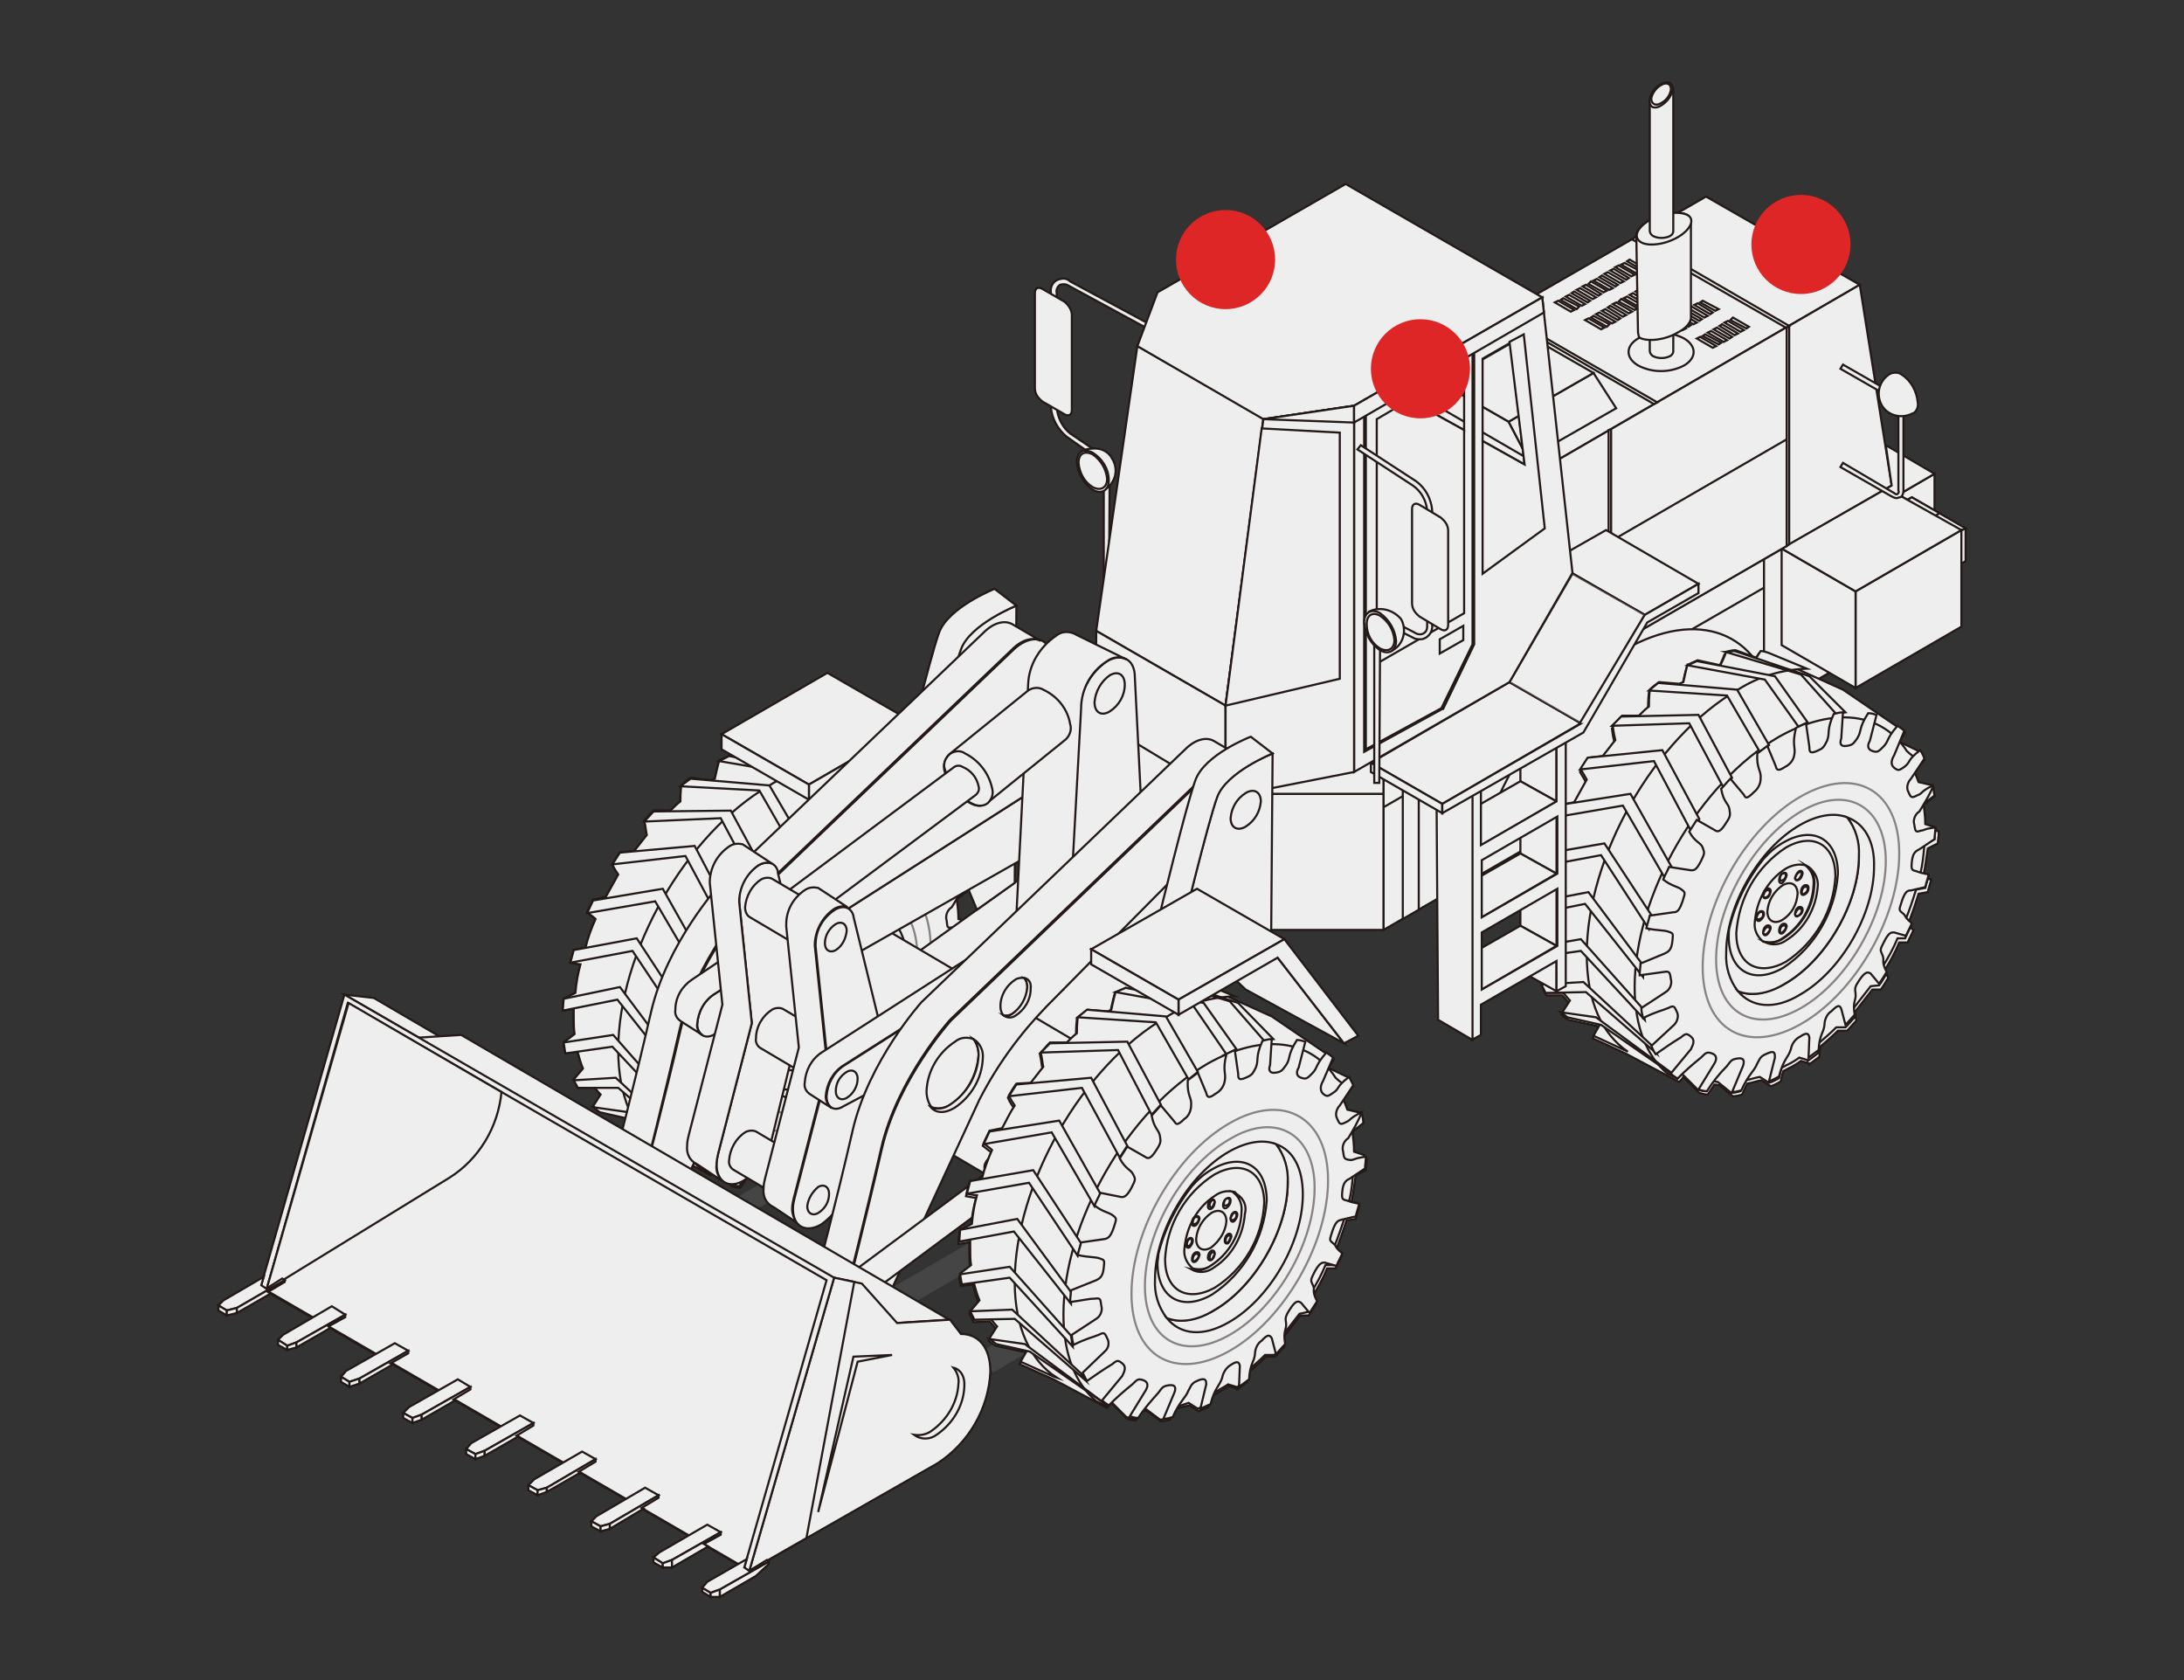 <?xml version="1.0" encoding="utf-8"?>
<!-- Generator: Adobe Illustrator 26.0.1, SVG Export Plug-In . SVG Version: 6.00 Build 0)  -->
<svg version="1.1" id="Layer_1" xmlns="http://www.w3.org/2000/svg" xmlns:xlink="http://www.w3.org/1999/xlink" x="0px" y="0px"
	 viewBox="0 0 260 200" style="enable-background:new 0 0 260 200;" xml:space="preserve">
<rect x="0" y="0" width="260" height="200" fill="#333333" stroke="none"/>
<style type="text/css">
	.st0{opacity:0.1;fill:#EEEEEF;stroke:#231916;stroke-width:0.25;stroke-miterlimit:10;enable-background:new    ;}
	.st1{fill:#EEEEEF;stroke:#231916;stroke-width:0.25;stroke-miterlimit:10;}
	.st2{opacity:0.5;fill:#EEEEEF;stroke:#231916;stroke-width:0.25;stroke-miterlimit:10;enable-background:new    ;}
	.st3{fill:#EEEEEF;fill-opacity:0;}
	.st4{fill:#DD2625;}
</style>
<g>
	<g id="Layer_2_00000023985031492074388510000016852089873031103373_">
		<g id="Layer_1-2">
			<path class="st0" d="M118.5,149.5l-10.2,5.9l-2.9-1.7l10.2-5.9L118.5,149.5z M108.8,143.9l3.6,2l-10.3,5.9l-3.6-2L108.8,143.9z
				 M97,137.1l2.5,1.4l-12.4,7.2l-2.5-1.4L97,137.1z M118.3,163.4l-3-1.7l12.1-7l2.9,1.7L118.3,163.4z"/>
			<path class="st1" d="M132,74.1h-0.6V57c-0.1-1.2-0.7-2.4-1.7-3.1L127,52c-1.1-0.9-1.8-2.2-1.9-3.6V34.8c-0.1-0.8,0.4-1.5,1.2-1.6
				c0.4-0.1,0.8,0,1.1,0.3l10.4,5.6l-0.3,0.5l-10.3-5.6c-0.3-0.2-0.7-0.2-1-0.1c-0.3,0.2-0.5,0.6-0.4,1v13.6
				c0.1,1.2,0.7,2.4,1.6,3.1l2.8,1.9c1.1,0.9,1.8,2.2,1.9,3.6L132,74.1z"/>
			<path class="st1" d="M127.6,48.8c0,0.6-0.4,0.8-0.9,0.5l-2.6-1.5c-0.5-0.4-0.9-0.9-0.9-1.6V34.9c0-0.6,0.4-0.8,0.9-0.5l2.6,1.5
				c0.5,0.4,0.9,1,0.9,1.6L127.6,48.8z"/>
			<path class="st1" d="M114,109.5c0-0.8-0.1-1.6-0.2-2.4l1.3-1c-0.1-0.4-0.1-0.8-0.2-1.2l-1.7-0.4c-0.2-0.5-0.3-0.9-0.6-1.3
				l1.3-1.5c-0.2-0.3-0.3-0.7-0.5-1l-2.5-1.2l0.7-1.1c-0.2-0.2-0.5-0.4-0.8-0.6l-6.6-4.5l-9.1-4.1c-0.3-0.1-0.7-0.2-1-0.2l-0.5,0.8
				l-2.5-0.9c-0.4,0-0.7,0.1-1.1,0.2c-0.3,0.7-0.5,1.2-0.7,1.6L86.8,90c-0.3,0.2-0.7,0.3-1.1,0.5l-0.1,0.1c-0.3,1.1-0.4,1.7-0.5,2.1
				l-0.5,0.2l-2.4-0.3c-0.4,0.3-0.8,0.6-1.1,0.9c-0.1,1-0.1,1.5-0.1,1.9c-0.4,0.3-0.8,0.7-1.2,1.1h-2c-0.4,0.4-0.7,0.8-1.1,1.2
				c0.2,0.9,0.2,1.3,0.3,1.7c-0.5,0.6-1,1.3-1.5,1.9l-1.7,0.2c-0.3,0.4-0.6,0.9-0.9,1.4c0.3,0.7,0.6,1,0.7,1.2
				c-0.5,0.9-1,1.8-1.5,2.7l-1.5,0.3c-0.2,0.5-0.5,1-0.7,1.5c0.5,0.4,0.8,0.6,1,0.8c-0.5,1.1-0.9,2.2-1.2,3.4l-1.4,0.3
				c-0.1,0.5-0.3,1-0.4,1.5c0.6,0.1,1,0.2,1.2,0.2c-0.3,1.1-0.5,2.2-0.6,3.4l-1.4,0.7c0,0.4-0.1,0.9-0.1,1.3c0,0,0,0.1,0,0.1
				c0.7-0.1,1-0.2,1.3-0.2c0,0.3,0,0.7,0,1c0,0.7,0,1.3,0.1,2l-1.3,1c0,0.4,0.1,0.8,0.2,1.2l1.4-0.3c0.2,0.7,0.4,1.5,0.7,2.2
				l-1.1,1.3c0.2,0.3,0.3,0.7,0.5,1l1.9-0.1c0.3,0.3,0.5,0.6,0.8,0.9l-0.9,1.4c0.2,0.2,0.5,0.4,0.8,0.6l3.7,0.8l-0.8,1.6l3.9,1.8
				l6.4,3.4l0.5-0.6l2,1.9c0.3,0.1,0.7,0.2,1,0.2l0.8-1.2c0.2,0,0.4,0.1,0.6,0.1l1.6,1.3c0.4,0,0.7-0.1,1.1-0.2
				c0.2-0.5,0.4-0.9,0.6-1.3c0.6-0.1,1.1-0.3,1.7-0.4l1.1,0.7c0.3-0.1,0.7-0.3,1.1-0.5l0.1-0.1c0.1-0.5,0.2-0.9,0.3-1.2
				c0.3-0.1,0.5-0.3,0.8-0.4c0.4-0.2,0.9-0.5,1.3-0.8l1,0.3v0.1c0.4-0.3,0.8-0.6,1.2-0.9c0-0.5,0.1-0.9,0.1-1.2
				c0.7-0.6,1.4-1.2,2-1.9h1.1c0.4-0.4,0.7-0.8,1.1-1.2l-0.2-1c0.7-0.9,1.4-1.8,2.1-2.7h1c0.3-0.5,0.6-0.9,0.9-1.4
				c-0.2-0.4-0.3-0.6-0.5-0.8c0.7-1.1,1.3-2.2,1.8-3.4h1c0.2-0.5,0.5-1,0.7-1.5c-0.3-0.2-0.6-0.4-0.7-0.6c0.5-1.2,0.9-2.4,1.3-3.7
				l1.1-0.2c0.2-0.5,0.3-1,0.4-1.5l-1-0.2c0.3-1.1,0.4-2.3,0.6-3.5l1.2-0.6c0-0.4,0.1-0.9,0.1-1.3c0,0,0-0.1,0-0.1L114,109.5z"/>
			<path class="st1" d="M73.6,125c0-11.6,8-25.7,18-31.5c2.5-1.6,5.3-2.4,8.2-2.5l-4.6-1.9c-0.3-0.1-0.7-0.2-1-0.2l-0.5,0.8
				l-2.5-0.9c-0.4,0-0.7,0.1-1.1,0.2c-0.3,0.7-0.5,1.2-0.7,1.6L86.8,90c-0.3,0.2-0.7,0.3-1.1,0.5l-0.1,0.1c-0.3,1.1-0.4,1.7-0.5,2.1
				l-0.5,0.2l-2.4-0.3c-0.4,0.3-0.8,0.6-1.1,0.9c-0.1,1-0.1,1.5-0.1,1.9c-0.4,0.3-0.8,0.7-1.2,1.1h-2c-0.4,0.4-0.7,0.8-1.1,1.2
				c0.2,0.9,0.2,1.3,0.3,1.7c-0.5,0.6-1,1.3-1.5,1.9l-1.7,0.2c-0.3,0.4-0.6,0.9-0.9,1.4c0.3,0.7,0.6,1,0.7,1.2
				c-0.5,0.9-1,1.8-1.5,2.7l-1.5,0.3c-0.2,0.5-0.5,1-0.7,1.5c0.5,0.4,0.8,0.6,1,0.8c-0.5,1.1-0.9,2.2-1.2,3.4l-1.4,0.3
				c-0.1,0.5-0.3,1-0.4,1.5c0.6,0.1,1,0.2,1.2,0.2c-0.3,1.1-0.5,2.2-0.6,3.4l-1.4,0.7c0,0.4-0.1,0.9-0.1,1.3c0,0,0,0.1,0,0.1
				c0.7-0.1,1-0.2,1.3-0.2c0,0.3,0,0.7,0,1c0,0.7,0,1.3,0.1,2l-1.3,1c0,0.4,0.1,0.8,0.2,1.2l1.4-0.3c0.2,0.7,0.4,1.5,0.7,2.2
				l-1.1,1.3c0.2,0.3,0.3,0.7,0.5,1l1.9-0.1c0.3,0.3,0.5,0.6,0.8,0.9l-0.9,1.4c0.2,0.2,0.5,0.4,0.8,0.6l3.7,0.8l-0.8,1.6l3.9,1.8
				l0.3,0.1C75.4,134.5,73.6,130.5,73.6,125z"/>
			<path class="st1" d="M108.4,128.6c0.3-0.5,0.6-0.9,0.9-1.4c-0.2-0.4-0.3-0.6-0.5-0.8c0.7-1.1,1.3-2.2,1.8-3.4h1
				c0.2-0.5,0.5-1,0.7-1.5c-0.3-0.2-0.6-0.4-0.7-0.6c0.5-1.2,0.9-2.4,1.3-3.7l1.1-0.2c0.2-0.5,0.3-1,0.4-1.5l-1-0.2
				c0.3-1.1,0.4-2.3,0.6-3.5l1.2-0.6c0-0.4,0.1-0.9,0.1-1.3c0,0,0-0.1,0-0.1l-1.2-0.4c0-0.8-0.1-1.6-0.2-2.4l1.3-1
				c-0.1-0.4-0.1-0.8-0.2-1.2l-1.7-0.4c-0.2-0.5-0.3-0.9-0.6-1.3l1-1.2c-0.7-0.3-1.3-0.7-1.8-1.3c-2.9-4.5-8.6-5.4-15.1-1.7
				c-9.5,5.5-17.2,18.9-17.2,29.9c0,4.8,1.5,8.3,3.9,10.4l1.2,0.6l0.5-0.6l2,1.9c0.3,0.1,0.7,0.2,1,0.2l0.8-1.2
				c0.2,0,0.4,0.1,0.6,0.1l1.6,1.3c0.4,0,0.7-0.1,1.1-0.2c0.2-0.5,0.4-0.9,0.6-1.3c0.6-0.1,1.1-0.3,1.7-0.4l1.1,0.7
				c0.3-0.1,0.7-0.3,1.1-0.5l0.1-0.1c0.1-0.5,0.2-0.9,0.3-1.2c0.3-0.1,0.5-0.3,0.8-0.4c0.4-0.2,0.9-0.5,1.3-0.8l1,0.3v0.1
				c0.4-0.3,0.8-0.6,1.2-0.9c0-0.5,0.1-0.9,0.1-1.2c0.7-0.6,1.3-1.2,2-1.8h1.1c0.4-0.4,0.7-0.8,1.1-1.2l-0.2-1
				c0.7-0.9,1.4-1.8,2.1-2.7L108.4,128.6z"/>
			<polygon class="st1" points="81.1,121.9 81.5,120.4 75.8,111.7 68.3,113.1 67.9,114.6 75.3,113.2 			"/>
			<polygon class="st1" points="83.1,116 83.8,114.5 78.9,105.8 70.6,107.2 69.9,108.7 78,107.3 			"/>
			<polygon class="st1" points="73.8,101.5 72.9,102.9 81.6,101.9 86.1,110.3 87,108.9 82.7,100.7 			"/>
			<polygon class="st1" points="77.8,96.6 76.7,97.8 85.8,97.4 89.9,105.1 91,103.9 87,96.5 			"/>
			<polygon class="st1" points="82.2,92.7 81,93.6 90.4,94.1 94.3,100.9 95.4,100 91.6,93.5 			"/>
			<polygon class="st1" points="86.8,90 85.6,90.6 94.9,92.2 98.8,97.9 100,97.3 96.1,91.9 			"/>
			<polygon class="st1" points="100.2,91.8 91.2,88.8 90.1,89 99.2,91.7 103.3,96.3 104.4,96.2 			"/>
			<polygon class="st1" points="80.3,127.6 80.3,126.2 73.8,117.5 67.1,118.9 67,120.3 73.5,119 			"/>
			<polygon class="st1" points="80.5,132.7 80.3,131.5 73,123.2 67.1,124.1 67.3,125.4 72.9,124.6 			"/>
			<polygon class="st1" points="81.9,136.7 81.5,135.9 73.3,128.3 68.3,128.6 68.8,129.5 73.6,129.5 			"/>
			<polygon class="st1" points="74.8,132.4 70.6,131.8 71.4,132.4 75.3,133.3 84.6,139.8 83.8,139.2 			"/>
			<path class="st1" d="M112.7,109.6c-0.2-0.6,0.1-1.3,0.6-1.6c0,0,1.7-2.7,1.6-3.1c-1.6,0.8-1.2,0.9-1.9,1.2
				c-0.6,0.3-0.7,0.3-1-0.4c-0.3-0.5-0.1-1.2,0.3-1.6l1.6-2.5c-0.2-0.3-0.3-0.7-0.5-1c-1.6,1.2-1.1,1.4-1.9,1.9
				c-0.6,0.4-0.7,0.5-1.2,0.1s-0.3-1,0-1.5l1.2-2.9c-0.2-0.2-0.5-0.4-0.8-0.6c-1.4,1.6-1,1.8-1.7,2.5c-0.6,0.6-0.7,0.7-1.3,0.5
				s-0.6-0.7-0.3-1.2l0.8-3.1c-0.3-0.1-0.7-0.2-1-0.2c-1.2,1.9-0.7,2.1-1.3,3c-0.5,0.7-0.6,0.8-1.3,0.9s-0.8-0.4-0.6-0.9l0.2-3.1
				c-0.4,0-0.7,0.1-1.1,0.2c-0.9,2-0.4,2.2-0.8,3.2c-0.4,0.8-0.5,0.9-1.2,1.2c-0.9,0.4-0.9,0-0.9-0.5l-0.4-2.8
				c-0.4,0.2-0.7,0.3-1.1,0.5h-0.1c-0.5,2,0,2.2-0.2,3.2c-0.1,0.6-0.5,1.2-1.1,1.5c-0.9,0.7-1,0.3-1.1-0.1l-1-2.4l-1.2,0.9
				c-0.1,1.9,0.5,2,0.4,3c0,0.6-0.3,1.3-0.8,1.6c-0.9,0.9-1,0.7-1.2,0.3l-1.6-1.9c-0.4,0.4-0.7,0.8-1.1,1.2c0.3,1.7,0.9,1.7,1,2.5
				c0.1,0.7,0.1,0.8-0.5,1.7c-0.7,1.1-1,0.9-1.3,0.7l-2.1-1.2c-0.3,0.5-0.6,0.9-0.9,1.4c0.7,1.3,1.3,1.3,1.6,1.9s0.3,0.7-0.2,1.6
				c-0.6,1.2-0.9,1.1-1.2,1.1l-2.5-0.4c-0.2,0.5-0.5,1-0.7,1.5c1,0.8,1.7,0.8,2.2,1.2c0.5,0.4,0.4,0.4,0.1,1.4
				c-0.4,1.2-0.7,1.3-1.1,1.4l-2.8,0.4c-0.1,0.5-0.3,1-0.4,1.5c1.3,0.3,2,0.2,2.6,0.4s0.6,0.2,0.5,1.1c-0.1,1.1-0.5,1.3-0.9,1.5
				l-2.9,1.2c0,0.4-0.1,0.9-0.1,1.3v0.1c1.5-0.2,2.2-0.3,2.9-0.4c0.6-0.1,0.7,0,0.8,0.8c0.2,0.6-0.1,1.3-0.6,1.6l-2.9,1.9
				c0,0.4,0.1,0.8,0.2,1.2c1.6-0.8,2.3-0.9,3-1.2c0.6-0.3,0.7-0.3,1,0.4c0.3,0.5,0.1,1.2-0.3,1.6l-2.7,2.5c0.2,0.3,0.3,0.7,0.5,1
				c1-0.7,2-1.4,3-2c0.6-0.4,0.7-0.5,1.2-0.1c0.4,0.4,0.3,1,0,1.5l-2.4,2.9c0.2,0.2,0.5,0.4,0.8,0.6c0.9-0.9,1.8-1.8,2.8-2.5
				c0.6-0.6,0.7-0.7,1.3-0.5c0.6,0.2,0.6,0.7,0.3,1.2L87,141c0.3,0.1,0.7,0.2,1,0.2c0.7-1,1.6-2.1,2.4-3c0.5-0.7,0.6-0.9,1.3-0.9
				s0.8,0.4,0.6,0.9l-1.3,3.1c0.4,0,0.7-0.1,1.1-0.2c0.9-2,1.5-2.2,1.9-3.2c0.4-0.8,0.5-0.9,1.2-1.2c0.9-0.4,0.9,0,0.9,0.5l-0.7,2.9
				c0.3-0.1,0.7-0.3,1.1-0.5l0.1,0c0.5-2,1.1-2.2,1.4-3.2c0.1-0.6,0.5-1.2,1.1-1.5c0.9-0.6,1-0.3,1.1,0.1l-0.1,2.4
				c0.4-0.3,0.8-0.6,1.2-0.9c0.1-1.9,0.6-2,0.7-3c0-0.6,0.3-1.2,0.8-1.6c0.9-0.9,1-0.6,1.2-0.3l0.5,1.9c0.4-0.4,0.7-0.8,1.1-1.2
				c-0.3-1.6,0.2-1.7,0.1-2.5c-0.1-0.6-0.1-0.8,0.5-1.7c0.7-1,1-0.9,1.3-0.7l1,1.2c0.3-0.5,0.6-0.9,0.9-1.4c-0.7-1.3-0.2-1.3-0.5-2
				s-0.3-0.7,0.2-1.6c0.6-1.2,0.9-1.1,1.2-1.1l1.4,0.4c0.2-0.5,0.5-1,0.7-1.5c-1-0.8-0.6-0.8-1.1-1.2s-0.4-0.4-0.1-1.4
				c0.4-1.2,0.7-1.3,1.1-1.3l1.7-0.4c0.2-0.5,0.3-1,0.4-1.5c-0.5-0.1-1-0.2-1.5-0.4c-0.5-0.1-0.6-0.2-0.5-1.1
				c0.1-1.1,0.5-1.3,0.9-1.5l1.8-1.2c0-0.4,0.1-0.9,0.1-1.3c0,0,0-0.1,0-0.1c-1.5,0.2-1.1,0.3-1.8,0.4S112.8,110.4,112.7,109.6z"/>
			<path class="st2" d="M110.8,112.9c0,7.5-5.2,16.6-11.7,20.3c-6.5,3.7-11.7,0.7-11.7-6.8c0-7.5,5.2-16.6,11.7-20.3
				S110.8,105.4,110.8,112.9z"/>
			<path class="st2" d="M109.2,113.8c0,6.4-4.5,14.3-10.1,17.5c-5.6,3.2-10.1,0.6-10.1-5.9c0-6.5,4.5-14.3,10.1-17.5
				S109.2,107.4,109.2,113.8z"/>
			<path class="st1" d="M104.8,108.6c1,1.3,1.4,3,1.4,4.6c0,5.6-3.9,12.4-8.8,15.2c-2.1,1.2-4.1,1.5-5.6,0.9c1.6,2,4.3,2.3,7.4,0.4
				c4.9-2.8,8.8-9.6,8.8-15.2C107.9,111.5,106.7,109.3,104.8,108.6z"/>
			<path class="st1" d="M97.3,128.5c4.9-2.8,8.8-9.6,8.8-15.2c0.1-1.6-0.4-3.3-1.3-4.6c-1.5-0.6-3.5-0.3-5.6,0.9
				c-4.9,2.8-8.8,9.6-8.8,15.2c-0.1,1.7,0.4,3.3,1.4,4.6C93.2,130,95.1,129.7,97.3,128.5z"/>
			<path class="st1" d="M103.5,115.3c0-4.1-2.9-5.8-6.5-3.7c-0.9,0.5-1.7,1.2-2.4,2c-1.9,2.4-3.2,5.1-3.9,8.1c0,0.4-0.1,0.7-0.1,1.1
				c0,4.1,2.9,5.8,6.5,3.7C100.9,124,103.3,119.8,103.5,115.3z"/>
			<path class="st1" d="M103.3,115.6c0-3.7-2.6-5.2-5.9-3.4c-3.5,2.3-5.6,6-5.9,10.2c0,3.7,2.6,5.2,5.9,3.4
				C100.9,123.5,103.1,119.8,103.3,115.6z"/>
			<path class="st1" d="M100.7,116.7c0.1-0.9-0.3-1.7-1-2.3c-0.8-0.2-1.6-0.1-2.3,0.4c-2.2,1.4-3.5,3.8-3.6,6.4
				c-0.1,0.9,0.3,1.7,1,2.3c0.8,0.2,1.6,0.1,2.3-0.4C99.2,121.6,100.5,119.3,100.7,116.7z"/>
			<path class="st1" d="M99.8,114.4c0.7,0.6,1.1,1.4,1,2.3c-0.1,2.6-1.5,5-3.7,6.4c-0.7,0.5-1.5,0.6-2.3,0.4
				c0.9,0.5,1.9,0.4,2.7-0.2c2.2-1.4,3.5-3.8,3.7-6.4C101.3,115.8,100.7,114.8,99.8,114.4z"/>
			<path class="st1" d="M98.8,117.8c0-1.1-0.8-1.6-1.8-1c-1,0.7-1.7,1.8-1.8,3.1c0,1.1,0.8,1.6,1.8,1C98,120.2,98.7,119,98.8,117.8z
				"/>
			<path class="st1" d="M97.4,115.5c0-0.3-0.2-0.4-0.4-0.3c-0.3,0.2-0.4,0.5-0.4,0.8c0,0.3,0.2,0.4,0.4,0.3
				C97.2,116.1,97.4,115.8,97.4,115.5z"/>
			<path class="st1" d="M97.3,115.6c0-0.2-0.2-0.3-0.3-0.2c-0.2,0.1-0.3,0.4-0.3,0.6c0,0.2,0.2,0.3,0.3,0.2
				C97.2,116,97.3,115.8,97.3,115.6z"/>
			<path class="st1" d="M99.3,115.3c0-0.3-0.2-0.4-0.4-0.3c-0.3,0.2-0.4,0.5-0.4,0.8c0,0.3,0.2,0.4,0.4,0.3
				C99.1,115.9,99.3,115.6,99.3,115.3z"/>
			<path class="st1" d="M99.2,115.4c0-0.2-0.2-0.3-0.3-0.2c-0.2,0.1-0.3,0.4-0.3,0.6c0,0.2,0.2,0.3,0.3,0.2
				C99.1,115.8,99.2,115.6,99.2,115.4z"/>
			<path class="st1" d="M100.1,117c0-0.3-0.2-0.4-0.4-0.3c-0.3,0.2-0.4,0.5-0.4,0.8c0,0.3,0.2,0.4,0.4,0.3
				C99.9,117.6,100.1,117.4,100.1,117z"/>
			<path class="st1" d="M100,117.1c0-0.2-0.2-0.3-0.3-0.2c-0.2,0.1-0.3,0.4-0.3,0.6c0,0.2,0.2,0.3,0.3,0.2
				C99.9,117.6,100,117.3,100,117.1z"/>
			<path class="st1" d="M99.3,119.6c0-0.3-0.2-0.4-0.4-0.3c-0.3,0.2-0.4,0.5-0.4,0.8c0,0.3,0.2,0.4,0.4,0.2
				C99.1,120.2,99.3,119.9,99.3,119.6z"/>
			<path class="st1" d="M99.2,119.7c0-0.2-0.2-0.3-0.3-0.2c-0.2,0.1-0.3,0.4-0.3,0.6c0,0.2,0.2,0.3,0.3,0.2
				C99.1,120.2,99.2,120,99.2,119.7z"/>
			<path class="st1" d="M97.4,121.6c0-0.3-0.2-0.4-0.4-0.3c-0.3,0.2-0.4,0.5-0.4,0.8c0,0.3,0.2,0.4,0.4,0.2
				C97.2,122.2,97.4,121.9,97.4,121.6z"/>
			<path class="st1" d="M97.3,121.7c0-0.2-0.2-0.3-0.3-0.2c-0.2,0.1-0.3,0.4-0.3,0.6c0,0.2,0.2,0.3,0.3,0.2
				C97.2,122.2,97.3,122,97.3,121.7z"/>
			<path class="st1" d="M95.5,121.8c0-0.3-0.2-0.4-0.4-0.3c-0.3,0.2-0.4,0.5-0.4,0.8c0,0.3,0.2,0.4,0.4,0.3
				C95.4,122.4,95.5,122.2,95.5,121.8z"/>
			<path class="st1" d="M95.4,121.9c0-0.2-0.2-0.3-0.3-0.2c-0.2,0.1-0.3,0.4-0.3,0.6c0,0.2,0.2,0.3,0.3,0.2
				C95.3,122.4,95.4,122.1,95.4,121.9z"/>
			<path class="st1" d="M94.8,120.1c0-0.3-0.2-0.4-0.4-0.3c-0.3,0.2-0.4,0.5-0.4,0.8c0,0.3,0.2,0.4,0.4,0.3
				C94.6,120.7,94.7,120.4,94.8,120.1z"/>
			<path class="st1" d="M94.7,120.2c0-0.2-0.2-0.3-0.3-0.2c-0.2,0.1-0.3,0.4-0.3,0.6c0,0.2,0.2,0.3,0.3,0.2
				C94.5,120.6,94.7,120.4,94.7,120.2z"/>
			<path class="st1" d="M95.5,117.5c0-0.3-0.2-0.4-0.4-0.2c-0.3,0.2-0.4,0.5-0.4,0.8c0,0.3,0.2,0.4,0.4,0.3
				C95.4,118.1,95.5,117.8,95.5,117.5z"/>
			<path class="st1" d="M95.4,117.5c0-0.2-0.2-0.3-0.3-0.2c-0.2,0.1-0.3,0.4-0.3,0.6c0,0.2,0.2,0.3,0.3,0.2
				C95.3,118,95.4,117.8,95.4,117.5z"/>
			<polygon class="st1" points="102.7,90.6 104.4,92.2 116.1,98.6 108.1,88.4 			"/>
			<polygon class="st1" points="108.9,86.1 98.5,80.1 85.9,87.4 96.3,93.4 			"/>
			<polygon class="st1" points="116.1,98.6 117.7,97.7 108.9,86.1 96.3,93.4 96.3,95.2 108.1,88.4 			"/>
			<polygon class="st1" points="96.3,93.4 85.9,87.4 85.9,89.2 96.3,95.2 			"/>
			<polygon class="st1" points="220.5,78.5 164.7,110.7 164.7,90.7 220.5,58.5 			"/>
			<polygon class="st1" points="220.5,63.9 164.7,96.1 164.7,90.7 220.5,58.5 			"/>
			<polygon class="st1" points="210,84.6 220.5,78.5 220.5,58.5 210,64.6 			"/>
			<path class="st1" d="M211.2,83.9c-1.7-8.6-9-11.6-17.9-6.5c-8.9,5.1-16.2,16.6-17.9,27.2L211.2,83.9z"/>
			<path class="st1" d="M229.2,98.2c0-0.8-0.1-1.6-0.2-2.4l1.3-1c-0.1-0.4-0.1-0.8-0.2-1.2l-1.7-0.4c-0.2-0.5-0.3-0.9-0.6-1.3
				l1.3-1.4c-0.1-0.3-0.3-0.7-0.5-1l-2.5-1.2l0.7-1.1c-0.2-0.2-0.5-0.4-0.8-0.6l-6.6-4.5l-9.1-4.1c-0.3-0.1-0.6-0.2-0.9-0.2
				c-0.2,0.3-0.4,0.6-0.5,0.8l-2.5-0.9c-0.4,0-0.7,0.1-1.1,0.2c-0.3,0.8-0.5,1.2-0.7,1.6l-2.6-0.6c-0.4,0.2-0.7,0.3-1.1,0.5h-0.1
				c-0.3,1.1-0.4,1.7-0.5,2.1l-0.5,0.2l-2.4-0.2c-0.4,0.3-0.8,0.6-1.1,0.9c-0.1,1-0.1,1.6-0.1,2c-0.4,0.3-0.8,0.7-1.2,1.1h-2
				c-0.4,0.4-0.7,0.8-1.1,1.2c0.1,0.9,0.2,1.3,0.3,1.7c-0.5,0.6-1,1.3-1.5,1.9l-1.7,0.2c-0.3,0.5-0.6,0.9-0.9,1.4
				c0.4,0.7,0.6,1,0.7,1.2c-0.5,0.9-1,1.8-1.5,2.7l-1.5,0.3c-0.2,0.5-0.5,1-0.7,1.5c0.5,0.4,0.8,0.6,1,0.8c-0.5,1.1-0.9,2.2-1.2,3.4
				l-1.4,0.3c-0.1,0.5-0.3,1-0.4,1.5c0.6,0.1,1,0.2,1.2,0.2c-0.2,1.1-0.4,2.3-0.5,3.4l-1.4,0.7c0,0.4-0.1,0.9-0.1,1.3
				c0,0,0,0.1,0,0.1c0.6-0.1,1-0.2,1.3-0.2c0,0.3,0,0.7,0,1c0,0.7,0,1.3,0.1,2l-1.3,1c0,0.4,0.1,0.8,0.2,1.2l1.4-0.3
				c0.2,0.7,0.4,1.5,0.7,2.2l-1.1,1.3c0.1,0.3,0.3,0.7,0.5,1h1.9c0.3,0.3,0.5,0.6,0.8,0.9l-0.9,1.4c0.2,0.2,0.5,0.4,0.8,0.6l3.7,0.8
				l-0.8,1.4l3.9,1.8l6.4,3.4c0.2-0.2,0.4-0.4,0.5-0.6l1.9,1.9c0.3,0.1,0.7,0.2,1,0.2l0.8-1.2c0.2,0,0.4,0.1,0.6,0.1l1.6,1.3
				c0.4,0,0.7-0.1,1.1-0.2c0.2-0.5,0.4-0.9,0.6-1.3c0.6-0.1,1.1-0.3,1.7-0.4l1.1,0.7c0.4-0.1,0.7-0.3,1.1-0.5l0.1-0.1
				c0.1-0.5,0.2-0.9,0.3-1.2c0.3-0.1,0.5-0.3,0.8-0.4c0.4-0.2,0.9-0.5,1.3-0.8l1,0.3v0.1c0.4-0.3,0.8-0.6,1.2-0.9
				c0-0.5,0.1-0.9,0.1-1.2c0.7-0.6,1.4-1.2,2.1-1.9h1.1c0.4-0.4,0.7-0.8,1.1-1.2c-0.1-0.4-0.1-0.8-0.2-1c0.7-0.9,1.4-1.8,2.1-2.7h1
				c0.3-0.4,0.6-0.9,0.9-1.4c-0.2-0.4-0.3-0.6-0.5-0.8c0.7-1.1,1.3-2.2,1.8-3.4h1c0.2-0.5,0.5-1,0.7-1.5c-0.3-0.2-0.6-0.4-0.7-0.6
				c0.5-1.2,0.9-2.4,1.3-3.7l1.1-0.2c0.1-0.5,0.3-1,0.4-1.5c-0.5-0.1-0.8-0.2-1-0.2c0.3-1.1,0.4-2.3,0.6-3.5l1.2-0.6
				c0-0.4,0.1-0.9,0.1-1.3c0,0,0-0.1,0-0.1L229.2,98.2z"/>
			<path class="st1" d="M188.9,113.6c0-11.6,8-25.7,18-31.5c2.5-1.6,5.3-2.4,8.2-2.5l-4.6-1.9c-0.3-0.1-0.6-0.2-0.9-0.2
				c-0.2,0.3-0.4,0.6-0.5,0.8l-2.5-0.9c-0.4,0-0.7,0.1-1.1,0.2c-0.3,0.8-0.5,1.2-0.7,1.6l-2.7-0.6c-0.4,0.2-0.7,0.3-1.1,0.5h-0.1
				c-0.3,1.1-0.4,1.7-0.5,2.1l-0.5,0.2l-2.4-0.2c-0.4,0.3-0.8,0.6-1.1,0.9c-0.1,1-0.1,1.6-0.1,2c-0.4,0.3-0.8,0.7-1.2,1.1h-2
				c-0.4,0.4-0.7,0.8-1.1,1.2c0.1,0.9,0.2,1.3,0.3,1.7c-0.5,0.6-1,1.3-1.5,1.9l-1.7,0.2c-0.3,0.5-0.6,0.9-0.9,1.4
				c0.4,0.7,0.6,1,0.7,1.2c-0.5,0.9-1,1.8-1.5,2.7l-1.5,0.3c-0.2,0.5-0.5,1-0.7,1.5c0.5,0.4,0.8,0.6,1,0.8c-0.5,1.1-0.9,2.2-1.2,3.4
				l-1.4,0.3c-0.1,0.5-0.3,1-0.4,1.5c0.6,0.1,1,0.2,1.2,0.2c-0.2,1.1-0.4,2.3-0.5,3.4l-1.4,0.7c0,0.4-0.1,0.9-0.1,1.3
				c0,0,0,0.1,0,0.1c0.6-0.1,1-0.2,1.3-0.2c0,0.3,0,0.7,0,1c0,0.7,0,1.3,0.1,2l-1.3,1c0,0.4,0.1,0.8,0.2,1.2l1.4-0.3
				c0.2,0.7,0.4,1.5,0.7,2.2l-1.1,1.3c0.1,0.3,0.3,0.7,0.5,1h1.9c0.3,0.3,0.5,0.6,0.8,0.9l-0.9,1.4c0.2,0.2,0.5,0.4,0.8,0.6l3.7,0.8
				l-0.8,1.4l3.9,1.8l0.2,0.1C190.7,123.1,188.9,119.2,188.9,113.6z"/>
			<path class="st1" d="M223.7,117.3c0.3-0.4,0.6-0.9,0.9-1.4c-0.2-0.4-0.3-0.6-0.5-0.8c0.7-1.1,1.3-2.2,1.8-3.4h0.9
				c0.2-0.5,0.5-1,0.7-1.5c-0.3-0.2-0.5-0.4-0.7-0.6c0.5-1.2,0.9-2.4,1.3-3.7l1.1-0.2c0.1-0.5,0.3-1,0.4-1.5c-0.5-0.1-0.8-0.2-1-0.2
				c0.3-1.1,0.4-2.3,0.5-3.5l1.2-0.6c0-0.4,0.1-0.9,0.1-1.3c0,0,0-0.1,0-0.1l-1.2-0.4c0-0.8-0.1-1.6-0.2-2.4l1.3-1
				c-0.1-0.4-0.1-0.8-0.2-1.2l-1.7-0.4c-0.2-0.5-0.3-0.9-0.6-1.3l1-1.2c-0.7-0.3-1.3-0.7-1.8-1.2c-2.9-4.5-8.6-5.4-15.2-1.7
				c-9.5,5.5-17.2,18.8-17.2,29.8c0,4.8,1.5,8.3,3.9,10.3l1.2,0.6c0.2-0.2,0.4-0.4,0.5-0.6l1.9,1.9c0.3,0.1,0.7,0.2,1,0.2l0.8-1.2
				c0.2,0,0.4,0.1,0.6,0.1l1.6,1.3c0.4,0,0.7-0.1,1.1-0.2c0.2-0.5,0.4-0.9,0.6-1.3c0.6-0.1,1.1-0.3,1.7-0.4l1.1,0.7
				c0.4-0.1,0.7-0.3,1.1-0.5l0.1-0.1c0.1-0.5,0.2-0.9,0.3-1.2c0.3-0.1,0.5-0.3,0.8-0.4c0.4-0.2,0.9-0.5,1.3-0.8l1,0.3v0.1
				c0.4-0.3,0.8-0.6,1.2-0.9c0-0.5,0.1-0.9,0.1-1.2c0.7-0.6,1.4-1.2,2.1-1.9h1.1c0.4-0.4,0.7-0.8,1.1-1.2c-0.1-0.4-0.1-0.8-0.2-1
				c0.7-0.9,1.4-1.8,2.1-2.7L223.7,117.3z"/>
			<polygon class="st1" points="196.3,110.6 196.7,109.1 191,100.4 183.5,101.7 183.1,103.2 190.6,101.8 			"/>
			<polygon class="st1" points="198.3,104.7 199,103.2 194.1,94.5 185.8,95.8 185.1,97.3 193.2,95.9 			"/>
			<polygon class="st1" points="189,90.2 188.1,91.6 196.9,90.6 201.3,98.9 202.3,97.5 197.9,89.3 			"/>
			<polygon class="st1" points="193,85.3 191.9,86.4 201.1,86.1 205.2,93.8 206.2,92.6 202.2,85.1 			"/>
			<polygon class="st1" points="197.4,81.3 196.3,82.2 205.6,82.8 209.5,89.5 210.6,88.7 206.8,82.1 			"/>
			<polygon class="st1" points="202,78.7 200.9,79.2 210.1,80.9 214.1,86.5 215.2,86 211.3,80.5 			"/>
			<polygon class="st1" points="215.4,80.5 206.5,77.5 205.4,77.6 214.4,80.3 218.6,85 219.7,84.8 			"/>
			<polygon class="st1" points="195.6,116.3 195.6,114.9 189.1,106.2 182.3,107.5 182.2,108.9 188.7,107.6 			"/>
			<polygon class="st1" points="195.8,121.4 195.6,120.1 188.2,111.8 182.4,112.8 182.5,114 188.2,113.2 			"/>
			<polygon class="st1" points="197.2,125.4 196.8,124.6 188.5,116.9 183.5,117.2 184,118.2 188.8,118.1 			"/>
			<polygon class="st1" points="190,121.1 185.8,120.5 186.6,121.1 190.6,122 199.8,128.4 199.1,127.8 			"/>
			<path class="st1" d="M227.9,98.2c-0.2-0.6,0.1-1.3,0.6-1.6c0,0,1.7-2.7,1.6-3.1c-1.6,0.8-1.1,0.9-1.9,1.2c-0.6,0.3-0.7,0.3-1-0.4
				c-0.3-0.5-0.1-1.2,0.3-1.6l1.6-2.4c-0.1-0.3-0.3-0.7-0.5-1c-1.6,1.2-1.1,1.4-1.9,2c-0.6,0.4-0.7,0.5-1.2,0.1
				c-0.5-0.4-0.3-1,0-1.5l1.2-2.9c-0.2-0.2-0.5-0.4-0.8-0.6c-1.4,1.6-1,1.8-1.7,2.5c-0.6,0.6-0.7,0.7-1.3,0.5s-0.6-0.7-0.3-1.2
				l0.8-3.1c-0.3-0.1-0.6-0.2-1-0.2c-1.2,1.9-0.7,2-1.3,3c-0.5,0.7-0.6,0.8-1.3,0.9c-0.7,0.1-0.8-0.3-0.6-0.9l0.2-3.1
				c-0.4,0-0.7,0.1-1.1,0.2c-0.9,2-0.4,2.2-0.8,3.2c-0.4,0.8-0.5,0.9-1.2,1.2c-0.9,0.4-0.9,0-0.9-0.5l-0.4-2.8
				c-0.4,0.2-0.7,0.3-1.1,0.5l-0.1,0.1c-0.5,2,0,2.2-0.2,3.2c-0.1,0.6-0.5,1.1-1.1,1.4c-0.9,0.6-1,0.3-1.1-0.1l-1-2.4
				c-0.4,0.3-0.8,0.6-1.2,0.9c-0.1,1.9,0.5,2,0.4,3c0,0.6-0.3,1.2-0.8,1.6c-0.9,0.9-1,0.7-1.2,0.3l-1.6-1.9
				c-0.4,0.4-0.7,0.8-1.1,1.2c0.3,1.7,0.9,1.7,1,2.5c0.1,0.7,0.1,0.8-0.5,1.7c-0.7,1.1-1,0.9-1.3,0.7l-2.1-1.2
				c-0.3,0.5-0.6,0.9-0.9,1.4c0.7,1.3,1.4,1.3,1.6,1.9s0.3,0.6-0.2,1.6c-0.6,1.2-0.9,1.1-1.2,1.1l-2.6-0.4c-0.2,0.5-0.5,1-0.7,1.5
				c1,0.8,1.7,0.8,2.2,1.2c0.5,0.4,0.4,0.4,0.1,1.4c-0.4,1.2-0.7,1.3-1.1,1.3l-2.8,0.4c-0.1,0.5-0.3,1-0.4,1.5
				c1.3,0.3,2,0.2,2.6,0.4s0.6,0.2,0.5,1.1c-0.1,1.1-0.5,1.3-0.9,1.5l-2.9,1.2c0,0.4-0.1,0.9-0.1,1.3v0.1c1.5-0.2,2.2-0.3,2.9-0.4
				c0.6-0.1,0.7,0,0.8,0.8c0.2,0.6-0.1,1.3-0.6,1.6l-2.9,1.9c0,0.4,0.1,0.8,0.2,1.2c1.6-0.8,2.3-0.9,3-1.2c0.6-0.3,0.7-0.3,1,0.4
				c0.3,0.5,0.1,1.2-0.3,1.6l-2.7,2.5c0.1,0.3,0.3,0.7,0.5,1c1-0.7,2-1.4,3-2c0.6-0.5,0.7-0.5,1.2-0.1c0.5,0.4,0.3,0.9,0,1.5
				l-2.4,2.9c0.2,0.2,0.5,0.4,0.8,0.6c0.9-0.9,1.8-1.7,2.8-2.5c0.6-0.6,0.7-0.7,1.3-0.5s0.6,0.7,0.3,1.2l-1.9,3.1
				c0.3,0.1,0.7,0.2,1,0.2c0.7-1.1,1.5-2.1,2.4-3c0.5-0.7,0.6-0.8,1.3-0.9c0.7-0.1,0.8,0.3,0.6,0.9l-1.3,3.1c0.4,0,0.7-0.1,1.1-0.2
				c0.9-2,1.5-2.2,1.9-3.2c0.4-0.8,0.5-0.9,1.2-1.2c0.9-0.4,0.9,0,0.9,0.5l-0.7,2.8c0.4-0.1,0.7-0.3,1.1-0.5l0.1-0.1
				c0.5-2,1.1-2.2,1.4-3.2c0.1-0.6,0.5-1.2,1.1-1.5c0.9-0.6,1-0.3,1.1,0.1l-0.1,2.4c0.4-0.3,0.8-0.6,1.2-0.9c0.1-1.9,0.6-2,0.7-3
				c0-0.6,0.3-1.3,0.8-1.6c0.9-0.9,1-0.7,1.2-0.3l0.5,1.9c0.4-0.4,0.7-0.8,1.1-1.2c-0.3-1.6,0.2-1.7,0.1-2.5
				c-0.1-0.7-0.1-0.8,0.5-1.7c0.7-1,1-0.9,1.3-0.7l1,1.2c0.3-0.4,0.6-0.9,0.9-1.4c-0.7-1.3-0.2-1.3-0.5-2c-0.3-0.7-0.3-0.6,0.2-1.6
				c0.6-1.2,0.9-1.1,1.2-1.1l1.4,0.4c0.2-0.5,0.5-1,0.7-1.5c-1-0.8-0.6-0.8-1.1-1.2s-0.4-0.4-0.1-1.4c0.4-1.2,0.7-1.3,1.1-1.3
				l1.7-0.4c0.1-0.5,0.3-1,0.4-1.5c-0.5-0.1-1-0.2-1.5-0.4c-0.5-0.1-0.6-0.2-0.5-1.1c0.1-1.1,0.5-1.3,0.9-1.5l1.8-1.2
				c0-0.4,0.1-0.9,0.1-1.3c0,0,0-0.1,0-0.1c-1.5,0.2-1.1,0.3-1.8,0.4C228.1,99.1,228,99,227.9,98.2z"/>
			<path class="st2" d="M226.1,101.6c0,7.5-5.2,16.6-11.7,20.3s-11.7,0.7-11.7-6.8s5.2-16.6,11.7-20.3S226.1,94.1,226.1,101.6z"/>
			<path class="st2" d="M224.5,102.5c0,6.4-4.5,14.3-10.1,17.5s-10.1,0.6-10.1-5.8s4.5-14.3,10.1-17.6S224.5,96.1,224.5,102.5z"/>
			<path class="st1" d="M219.9,97.3c1,1.3,1.4,3,1.4,4.6c0,5.6-3.9,12.4-8.8,15.2c-2.1,1.2-4.1,1.5-5.6,0.9c1.6,1.9,4.3,2.3,7.4,0.4
				c4.9-2.8,8.8-9.6,8.8-15.2C223.2,100.1,221.9,98,219.9,97.3z"/>
			<path class="st1" d="M212.5,117.1c4.9-2.8,8.8-9.6,8.8-15.2c0.1-1.7-0.4-3.3-1.4-4.6c-1.5-0.6-3.5-0.3-5.6,0.9
				c-4.9,2.8-8.8,9.6-8.8,15.2c-0.1,1.7,0.4,3.3,1.4,4.6C208.4,118.6,210.4,118.4,212.5,117.1z"/>
			<path class="st1" d="M218.8,104c0-4.1-2.9-5.8-6.5-3.7c-0.9,0.5-1.7,1.2-2.4,2c-1.9,2.4-3.3,5.2-4,8.1c-0.1,0.4-0.1,0.7-0.1,1.1
				c0,4.1,2.9,5.8,6.5,3.7C216.1,112.7,218.5,108.5,218.8,104z"/>
			<path class="st1" d="M218.5,104.3c0-3.7-2.6-5.3-5.9-3.4c-3.5,2.3-5.6,6-5.9,10.2c0,3.7,2.6,5.2,5.9,3.4
				C216.1,112.2,218.3,108.4,218.5,104.3z"/>
			<path class="st1" d="M215.9,105.3c0.1-0.9-0.3-1.8-1-2.3c-0.8-0.2-1.6,0-2.3,0.4c-2.2,1.4-3.5,3.8-3.7,6.4
				c-0.1,0.9,0.3,1.7,1,2.3c0.8,0.2,1.6,0.1,2.3-0.4C214.4,110.3,215.8,107.9,215.9,105.3z"/>
			<path class="st1" d="M215,103c0.7,0.6,1.1,1.4,1,2.3c-0.1,2.6-1.5,5-3.7,6.4c-0.7,0.5-1.5,0.6-2.3,0.4c0.9,0.5,1.9,0.4,2.7-0.2
				c2.2-1.4,3.5-3.8,3.7-6.4C216.5,104.5,215.9,103.5,215,103z"/>
			<path class="st1" d="M214,106.4c0-1.1-0.8-1.6-1.8-1c-1,0.7-1.7,1.8-1.8,3.1c0,1.1,0.8,1.6,1.8,1
				C213.3,108.8,213.9,107.7,214,106.4z"/>
			<path class="st1" d="M212.7,104.2c0-0.3-0.2-0.4-0.5-0.2c-0.3,0.2-0.4,0.5-0.4,0.8c0,0.3,0.2,0.4,0.4,0.3
				C212.5,104.8,212.6,104.5,212.7,104.2z"/>
			<path class="st1" d="M212.6,104.2c0-0.2-0.1-0.3-0.4-0.2c-0.2,0.1-0.3,0.4-0.3,0.6c0,0.2,0.1,0.3,0.3,0.2
				C212.4,104.7,212.6,104.5,212.6,104.2z"/>
			<path class="st1" d="M214.6,104c0-0.3-0.2-0.4-0.4-0.3c-0.3,0.2-0.4,0.5-0.5,0.8c0,0.3,0.2,0.4,0.5,0.2
				C214.4,104.6,214.5,104.3,214.6,104z"/>
			<path class="st1" d="M214.5,104c0-0.1-0.1-0.2-0.2-0.2c-0.1,0-0.1,0-0.2,0.1c-0.2,0.1-0.3,0.4-0.4,0.6c0,0.2,0.2,0.3,0.4,0.2
				C214.3,104.5,214.4,104.3,214.5,104z"/>
			<path class="st1" d="M215.3,105.7c0-0.3-0.2-0.4-0.5-0.3c-0.3,0.2-0.4,0.5-0.4,0.8c0,0.3,0.2,0.4,0.4,0.3
				C215.2,106.3,215.3,106,215.3,105.7z"/>
			<path class="st1" d="M215.2,105.8c0-0.2-0.1-0.3-0.4-0.2c-0.2,0.1-0.3,0.4-0.3,0.6c0,0.2,0.1,0.3,0.3,0.2
				C215.1,106.2,215.2,106,215.2,105.8z"/>
			<path class="st1" d="M214.6,108.3c0-0.3-0.2-0.4-0.5-0.3c-0.3,0.2-0.4,0.5-0.4,0.8c0,0.3,0.2,0.4,0.4,0.2
				C214.4,108.9,214.6,108.6,214.6,108.3z"/>
			<path class="st1" d="M214.5,108.4c0-0.2-0.2-0.3-0.4-0.2c-0.2,0.1-0.3,0.4-0.4,0.6c0,0.2,0.2,0.3,0.4,0.2
				C214.3,108.9,214.5,108.6,214.5,108.4z"/>
			<path class="st1" d="M212.7,110.3c0-0.3-0.2-0.4-0.5-0.3c-0.3,0.2-0.4,0.5-0.4,0.8c0,0.3,0.2,0.4,0.4,0.3
				C212.5,110.9,212.6,110.6,212.7,110.3z"/>
			<path class="st1" d="M212.6,110.4c0-0.2-0.1-0.3-0.4-0.2c-0.2,0.1-0.3,0.4-0.3,0.6c0,0.2,0.1,0.3,0.3,0.2
				C212.4,110.8,212.6,110.6,212.6,110.4z"/>
			<path class="st1" d="M210.8,110.5c0-0.3-0.2-0.4-0.5-0.3c-0.3,0.2-0.4,0.5-0.4,0.8c0,0.3,0.2,0.4,0.4,0.3
				C210.6,111.1,210.7,110.8,210.8,110.5z"/>
			<path class="st1" d="M210.7,110.6c0-0.2-0.2-0.3-0.4-0.2c-0.2,0.1-0.3,0.4-0.4,0.6c0,0.2,0.2,0.3,0.4,0.2
				C210.5,111,210.7,110.8,210.7,110.6z"/>
			<path class="st1" d="M210,108.8c0-0.3-0.2-0.4-0.5-0.3c-0.3,0.2-0.4,0.5-0.4,0.8c0,0.3,0.2,0.4,0.4,0.3
				C209.8,109.4,210,109.1,210,108.8z"/>
			<path class="st1" d="M209.9,108.8c0-0.2-0.2-0.3-0.4-0.2c-0.2,0.1-0.3,0.4-0.4,0.6c0,0.2,0.2,0.3,0.4,0.2
				C209.8,109.3,209.9,109.1,209.9,108.8z"/>
			<path class="st1" d="M210.8,106.1c0-0.3-0.2-0.4-0.5-0.3c-0.3,0.2-0.4,0.5-0.4,0.8c0,0.3,0.2,0.4,0.4,0.3
				C210.6,106.8,210.7,106.5,210.8,106.1z"/>
			<path class="st1" d="M210.7,106.2c0-0.2-0.2-0.3-0.4-0.2c-0.2,0.1-0.3,0.4-0.4,0.6c0,0.2,0.2,0.3,0.4,0.2
				C210.5,106.7,210.7,106.5,210.7,106.2z"/>
			<polygon class="st1" points="168.9,108.3 168.9,93 167,93 167,109.4 			"/>
			<rect x="150.4" y="94.5" class="st1" width="14.3" height="16.2"/>
			<polygon class="st1" points="150.4,94.5 130.5,81.9 130.5,98.1 150.4,110.7 			"/>
			<polygon class="st1" points="127.7,127 107.8,114.4 130.5,98.1 150.4,110.7 			"/>
			<rect x="150.4" y="88.2" class="st1" width="14.3" height="6.3"/>
			<path class="st1" d="M132,126.3l-26.8-15.8c-1.2-0.7-2.9-0.6-4.7,0.5c-4,2.6-6.5,7-6.7,11.7c0,2.2,0.8,3.7,2,4.4l26.8,15.8
				c1.2,0.7,2.9,0.6,4.7-0.5c4-2.6,6.5-6.9,6.7-11.7C134,128.5,133.3,127,132,126.3z"/>
			<polygon class="st1" points="203.1,23.4 162.5,46.8 180.9,57.4 221.4,33.9 			"/>
			<polygon class="st1" points="181.9,54.6 179.6,50.2 171.6,45.6 168.1,46.6 			"/>
			<polygon class="st1" points="171.6,45.6 181.7,39.8 178.5,40.6 168.1,46.6 			"/>
			<polygon class="st1" points="181.9,54.6 192.4,48.6 189.7,44.4 179.6,50.2 			"/>
			<polygon class="st1" points="179.6,50.2 189.7,44.4 181.7,39.8 171.6,45.6 			"/>
			<polygon class="st1" points="221.4,33.9 180.9,57.4 184.6,81.2 225.2,57.8 			"/>
			<polygon class="st1" points="230.3,61.3 230.3,56.4 226,58.9 			"/>
			<polygon class="st1" points="234,62.9 233.3,63.3 226.9,59.6 227.6,59.2 			"/>
			<polygon class="st1" points="230.9,61.1 227.6,59.2 226.9,59.6 230.2,61.5 			"/>
			<polygon class="st1" points="234,66.8 233.3,67.2 233.2,63.3 234,62.9 			"/>
			<polygon class="st1" points="185.3,95.4 185.3,88.8 181,86.4 181,93 			"/>
			<polygon class="st1" points="185.3,112.6 185.3,105.8 181,103.4 181,110.2 			"/>
			<polygon class="st1" points="185.3,118 185.3,114.4 181,112 181,115.6 			"/>
			<polygon class="st1" points="185.3,104 185.3,97.2 181,94.8 181,101.6 			"/>
			<polygon class="st1" points="185.3,112.6 176.4,117.8 172.1,115.3 181,110.2 			"/>
			<polygon class="st1" points="185.3,104 176.4,109.2 172.1,106.7 181,101.6 			"/>
			<polygon class="st1" points="185.3,95.4 176.4,100.6 172.1,98.1 181,93 			"/>
			<path class="st1" d="M186.4,117.4V88.2l-1.1,0.6v6.6l-9,5.2V94l-1.1,0.6v29.2l1.1-0.6v-3.6l9-5.2v3.6L186.4,117.4z M176.4,102.4
				l9-5.2v6.8l-9,5.2V102.4z M176.4,117.8V111l9-5.2v6.8L176.4,117.8z"/>
			<polygon class="st1" points="175.3,123.8 171.2,121.4 171,92.2 175.3,94.6 			"/>
			<polygon class="st1" points="220.9,70.4 220.9,81.9 233.5,74.6 233.5,63.1 			"/>
			<polygon class="st1" points="220.9,81.9 212.1,76.8 212.1,65.3 220.9,70.4 			"/>
			<polygon class="st1" points="226,58.9 230.3,56.4 224.5,53 225.2,57.8 212.1,65.3 220.9,70.4 233.5,63.1 			"/>
			<polygon class="st1" points="191.5,77.2 191.8,77.1 191.8,51.1 191.5,51.2 			"/>
			<polygon class="st1" points="191.8,77.1 212.7,65 212.7,52.3 191.8,64.4 			"/>
			<polygon class="st1" points="191.2,63.1 184.7,66.8 195.8,73.2 202.2,69.5 			"/>
			<polygon class="st1" points="171.7,95.7 188.2,86.1 179.7,81.2 163.2,90.8 			"/>
			<polygon class="st1" points="171.7,96.8 171.7,95.7 163.2,90.8 163.2,91.9 			"/>
			<polygon class="st1" points="195.8,73.2 188.2,86.1 179.7,81.2 187.2,68.3 			"/>
			<polygon class="st2" points="195.8,73.2 188.2,86.1 179.7,81.2 187.2,68.3 			"/>
			<polygon class="st1" points="202.2,69.5 195.8,73.2 188,86.2 188.1,86.2 171.7,95.7 171.7,96.8 188.5,87.2 196.1,74.1 
				202.2,70.6 			"/>
			<path class="st1" d="M200.5,40.3c1.5,0.9,1.5,2.3,0,3.2c-1.7,0.9-3.8,0.9-5.5,0c-1.5-0.9-1.5-2.3,0-3.2
				C196.7,39.4,198.8,39.4,200.5,40.3z"/>
			<polygon class="st1" points="212.7,65 213,64.8 213,38.8 212.7,39 			"/>
			<polygon class="st1" points="191,39 189.1,37.9 188.7,38.1 190.6,39.2 			"/>
			<polygon class="st1" points="191.6,38.6 189.7,37.6 189.4,37.8 191.3,38.9 			"/>
			<polygon class="st1" points="192.3,38.3 190.4,37.2 190,37.4 191.9,38.5 			"/>
			<polygon class="st1" points="192.9,37.9 191.1,36.8 190.7,37 192.6,38.1 			"/>
			<polygon class="st1" points="193.6,37.5 191.7,36.4 191.4,36.6 193.2,37.7 			"/>
			<polygon class="st1" points="194.3,37.1 192.4,36 192,36.2 193.9,37.3 			"/>
			<polygon class="st1" points="194.9,36.7 193,35.6 192.7,35.9 194.6,36.9 			"/>
			<polygon class="st1" points="195.6,36.4 193.7,35.3 193.3,35.5 195.2,36.6 			"/>
			<polygon class="st1" points="196.2,36 194.4,34.9 194,35.1 195.9,36.2 			"/>
			<polygon class="st1" points="196.9,35.6 195,34.5 194.7,34.7 196.5,35.8 			"/>
			<polygon class="st1" points="197.6,35.2 195.7,34.1 195.3,34.3 197.2,35.4 			"/>
			<polygon class="st1" points="198.2,34.8 196.3,33.7 196,33.9 197.9,35 			"/>
			<polygon class="st1" points="198.9,34.4 197,33.4 196.6,33.6 198.5,34.7 			"/>
			<polygon class="st1" points="199.5,34.1 197.6,33 197.3,33.2 199.2,34.3 			"/>
			<polygon class="st1" points="187.4,36.9 185.5,35.8 185.1,36 187,37.1 			"/>
			<polygon class="st1" points="188,36.5 186.1,35.5 185.8,35.7 187.7,36.8 			"/>
			<polygon class="st1" points="188.7,36.2 186.8,35.1 186.4,35.3 188.3,36.4 			"/>
			<polygon class="st1" points="189.3,35.8 187.4,34.7 187.1,34.9 189,36 			"/>
			<polygon class="st1" points="190,35.4 188.1,34.3 187.7,34.5 189.6,35.6 			"/>
			<polygon class="st1" points="190.6,35 188.8,33.9 188.4,34.1 190.3,35.2 			"/>
			<polygon class="st1" points="191.3,34.6 189.4,33.5 189.1,33.8 190.9,34.8 			"/>
			<polygon class="st1" points="192,34.3 190.1,33.2 189.7,33.4 191.6,34.5 			"/>
			<polygon class="st1" points="192.6,33.9 190.7,32.8 190.4,33 192.3,34.1 			"/>
			<polygon class="st1" points="193.3,33.5 191.4,32.4 191,32.6 192.9,33.7 			"/>
			<polygon class="st1" points="193.9,33.1 192.1,32 191.7,32.2 193.6,33.3 			"/>
			<polygon class="st1" points="194.6,32.7 192.7,31.6 192.3,31.8 194.2,32.9 			"/>
			<polygon class="st1" points="195.3,32.3 193.4,31.3 193,31.5 194.9,32.6 			"/>
			<polygon class="st1" points="195.9,32 194,30.9 193.7,31.1 195.6,32.2 			"/>
			<polygon class="st1" points="204.3,41.2 202.4,40.1 202,40.3 203.9,41.4 			"/>
			<polygon class="st1" points="204.9,40.8 203,39.8 202.7,40 204.6,41 			"/>
			<polygon class="st1" points="205.6,40.5 203.7,39.4 203.3,39.6 205.2,40.7 			"/>
			<polygon class="st1" points="206.2,40.1 204.4,39 204,39.2 205.9,40.3 			"/>
			<polygon class="st1" points="206.9,39.7 205,38.6 204.7,38.8 206.5,39.9 			"/>
			<polygon class="st1" points="207.6,39.3 205.7,38.2 205.3,38.4 207.2,39.5 			"/>
			<polygon class="st1" points="208.2,38.9 206.3,37.8 206,38.1 207.9,39.1 			"/>
			<polygon class="st1" points="200.7,39.1 198.8,38 198.4,38.2 200.3,39.3 			"/>
			<polygon class="st1" points="201.3,38.7 199.4,37.6 199.1,37.9 201,38.9 			"/>
			<polygon class="st1" points="202,38.4 200.1,37.3 199.7,37.5 201.6,38.6 			"/>
			<polygon class="st1" points="202.6,38 200.7,36.9 200.4,37.1 202.3,38.2 			"/>
			<polygon class="st1" points="203.3,37.6 201.4,36.5 201,36.7 202.9,37.8 			"/>
			<polygon class="st1" points="203.9,37.2 202.1,36.1 201.7,36.3 203.6,37.4 			"/>
			<polygon class="st1" points="204.6,36.8 202.7,35.8 202.4,36 204.2,37 			"/>
			<polygon class="st1" points="194.3,28.5 212.6,39 213,38.8 194.7,28.2 			"/>
			<polygon class="st1" points="196.9,48.1 197.3,47.9 178.9,37.3 178.6,37.5 			"/>
			<path class="st1" d="M198.8,37.6c-0.5-0.3-1.4,0.9-2,1.2c-0.2,0.1-0.4,0.3-0.4,0.6v2.4c0,0.2,0.2,0.5,0.4,0.6
				c0.6,0.3,1.4,0.3,2,0c0.2-0.1,0.4-0.3,0.4-0.6v-4C199.1,37.6,199,37.7,198.8,37.6z"/>
			<path class="st1" d="M201.3,37.6V26.2c-0.1-0.2-0.2-0.4-0.4-0.6c-0.9-0.5-3-0.3-4.5,0.6c-1.1,0.6-1.7,1.4-1.6,2l0.2,11.4
				c0.1,0.4,0.1,0.6,0.2,0.6c0.9,0.5,3,0.3,4.5-0.6C200.9,39,201.4,38.2,201.3,37.6z"/>
			<path class="st1" d="M200.9,25.6c0.9,0.5,0.4,1.7-1.1,2.6s-3.6,1.2-4.5,0.6s-0.4-1.7,1.1-2.6S199.9,25.1,200.9,25.6z"/>
			<path class="st1" d="M198.8,10.3c-0.5-0.3-1.4,0.9-2,1.2c-0.2,0.1-0.4,0.3-0.4,0.6v15.4c0,0.2,0.2,0.5,0.4,0.6
				c0.6,0.3,1.4,0.3,2,0c0.2-0.1,0.4-0.3,0.4-0.6v-17C199.1,10.3,199,10.4,198.8,10.3z"/>
			<path class="st1" d="M199.1,10.8c0.1-0.8-0.3-1.2-1.1-0.9c-0.8,0.3-1.4,1-1.6,1.9c-0.1,0.8,0.3,1.2,1.1,0.9
				C198.3,12.3,198.9,11.6,199.1,10.8z"/>
			<path class="st1" d="M198.9,10.8c0.1-0.7-0.3-1-0.9-0.8c-0.7,0.3-1.2,0.9-1.4,1.6c-0.1,0.6,0.3,1,0.9,0.8
				C198.2,12.1,198.7,11.6,198.9,10.8z"/>
			<polygon class="st1" points="145.9,84 130.5,75.1 135.4,41.2 150.4,49.8 			"/>
			<path class="st1" d="M183.6,35.4l-22.4,12.9v43.6l18.5-10.7l7.5-13L183.6,35.4z M174.3,51.2l-6.5-3.6l6.5-3.8L174.3,51.2z
				 M176.5,52.5v-9.8l3.3-1.9l1.7,14.5L176.5,52.5z"/>
			<polygon class="st1" points="150.4,49.9 161.2,48.3 183.6,35.4 160.2,21.9 137.8,34.8 135.4,41.2 			"/>
			<polygon class="st1" points="130.5,85.6 130.5,75.1 145.9,84 145.9,94.9 			"/>
			<polygon class="st1" points="161.2,91.9 145.9,94.9 145.9,84 150.4,49.9 161.2,48.3 			"/>
			<polygon class="st1" points="145.9,84 159.5,80.8 159.5,51.5 150.2,51 			"/>
			<polygon class="st1" points="167.8,47.6 163.9,49.9 163.9,79 174.3,73 174.3,51.2 			"/>
			<polygon class="st1" points="181.4,39.8 179.7,40.7 181.5,55.3 176.5,52.5 176.5,68.3 183.9,62.9 			"/>
			<polygon class="st3" points="174.3,51.2 174.3,43.9 167.8,47.6 			"/>
			<polygon class="st3" points="176.5,42.6 176.5,52.5 181.5,55.3 179.7,40.7 			"/>
			<polygon class="st3" points="135.4,41.2 130.5,75.1 134.7,66.6 			"/>
			<polygon class="st3" points="148.3,48.6 139.4,43.5 139.2,43.5 138.2,62.6 148.3,56.8 			"/>
			<polygon class="st1" points="150.4,49.9 161.2,50.3 161.2,48.3 			"/>
			<polygon class="st1" points="174.2,76.2 171.4,77.8 171.4,76.1 174.2,74.5 			"/>
			<polygon class="st1" points="171.8,84.4 175.5,76.7 175.5,41.4 175.3,41.4 175.3,76.7 171.6,84.3 162.6,89.2 162.6,47.5 
				162.4,47.6 162.4,89.5 171.7,84.4 			"/>
			<polygon class="st1" points="183.8,37.2 183.6,35.4 161.2,48.3 161.2,50.3 			"/>
			<path class="st1" d="M120.8,105.1l0.2-33c0,0-5.5,2.1-6.6,5.1s-4.3,16.2-4.3,16.2l6.2,14.9L120.8,105.1z"/>
			<path class="st1" d="M121,72.1l-2.6-2c0,0-5.5,2.2-6.6,5.2s-4.3,16.2-4.3,16.2l2.6,2c0,0,3.2-13.2,4.3-16.2S121,72.1,121,72.1z"
				/>
			<path class="st1" d="M164.2,93.2h-0.6V75.5c-0.1-0.8,0.5-1.6,1.3-1.7c0.4,0,0.7,0,1,0.2l2.5,1.3c0.4,0.3,1,0.3,1.3-0.1
				c0.2-0.2,0.2-0.5,0.2-0.8V60.8c-0.1-1.2-0.7-2.3-1.7-3l-6.6-4.3L162,53l6.6,4.3c1.1,0.8,1.8,2.1,1.9,3.5v13.6
				c0.1,0.8-0.5,1.6-1.3,1.7c-0.4,0-0.7,0-1-0.2l-2.4-1.2c-0.4-0.3-1-0.3-1.3,0.1c-0.2,0.2-0.2,0.5-0.2,0.8L164.2,93.2z"/>
			<path class="st1" d="M225.8,59.3c-0.2,0-0.4-0.1-0.6-0.2l-6.1-3.5l0.3-0.5l6.1,3.6c0.1,0.1,0.3,0.2,0.4,0.1
				c0.1-0.1,0.2-0.2,0.1-0.4v-9.7c0-0.5-0.3-1-0.8-1.3l-6.1-3.5l0.3-0.5l6.1,3.5c0.6,0.4,1,1.1,1.1,1.8v9.7c0,0.3-0.1,0.7-0.4,0.8
				C226,59.2,225.9,59.3,225.8,59.3z"/>
			<path class="st1" d="M164.3,72.5c-0.5,0-0.9,0.1-1.3,0.3l2.8,4.6c1.3-0.7,1.7-2.4,1-3.7C166.2,73,165.3,72.5,164.3,72.5
				L164.3,72.5z"/>
			<path class="st1" d="M166.2,76.3c0,1.2-0.9,1.7-1.9,1.1c-1.1-0.7-1.8-2-1.9-3.3c0-1.2,0.9-1.7,1.9-1.1
				C165.4,73.8,166.1,75,166.2,76.3z"/>
			<path class="st1" d="M166,76.2c0,1-0.7,1.5-1.7,1c-1-0.6-1.6-1.7-1.6-2.9c0-1.1,0.7-1.5,1.6-1C165.3,74,165.9,75,166,76.2z"/>
			<path class="st1" d="M130.1,53.4c-0.5,0-0.9,0.1-1.3,0.3c0.5,0.8,2.2,3.7,2.7,4.6c1.3-0.8,1.7-2.4,0.9-3.7
				C132,53.8,131.1,53.3,130.1,53.4L130.1,53.4z"/>
			<path class="st1" d="M132,57.2c0,1.2-0.9,1.7-1.9,1.1c-1.1-0.7-1.8-2-1.9-3.3c0-1.2,0.8-1.7,1.9-1.1
				C131.2,54.6,132,55.8,132,57.2z"/>
			<path class="st1" d="M131.8,57c0,1-0.7,1.5-1.7,1c-1-0.6-1.6-1.7-1.7-2.9c0-1.1,0.7-1.5,1.7-1C131.1,54.8,131.7,55.9,131.8,57z"
				/>
			<path class="st1" d="M172.4,74.4c0,0.6-0.4,0.8-0.9,0.5l-2.5-1.5c-0.5-0.4-0.9-0.9-0.9-1.6V60.6c0-0.6,0.4-0.8,0.9-0.5l2.5,1.5
				c0.5,0.4,0.9,0.9,0.9,1.6V74.4z"/>
			<path class="st1" d="M228.3,47.9c-0.1-1.3-0.8-2.6-1.9-3.3c-0.4-0.3-0.9-0.3-1.4-0.1l0,0c-1.3,0.8-1.7,2.4-1,3.7s2.4,1.7,3.7,1
				h0.1l0,0l0,0C228.2,48.9,228.4,48.4,228.3,47.9z"/>
			<path class="st1" d="M122.8,83.3c1.7-1.7,2.6-4.4,2.1-6s-2.5-1.6-4.2,0l-31.5,30.1c0,0-6.3,7-8.2,15.3S76.7,140,76.7,140
				l-4.9,5.8v4l7.6-4.4l13.1-28.3c2.1-4.1,4.8-7.8,8-11.1C106,100.3,122.8,83.3,122.8,83.3z"/>
			<path class="st1" d="M71.8,149.7v-4l4.9-5.8c0,0,2.3-9,4.2-17.3s8.2-15.3,8.2-15.3l31.4-30c1.2-1.2,2.5-1.5,3.4-1l0,0l-3.4-2
				c-0.9-0.5-2.2-0.2-3.4,1l-31.4,30c0,0-6.3,6.9-8.2,15.2S73.2,138,73.2,138l-4.9,5.7v3.9l3.6,2.2l0.2-0.4L71.8,149.7z"/>
			<path class="st1" d="M85.1,123.1c-1.1,0.7-2.1,0.1-2.1-1.2c0.1-1.4,0.8-2.8,2.1-3.6L125,92.8l-0.5,7.9L85.1,123.1z"/>
			<path class="st1" d="M83,121.9c0.1-1.4,0.8-2.8,2.1-3.6L125,92.8l-0.8-4.2l-41.8,28c-1.2,0.8-2,2.1-2,3.6
				c-0.1,0.6,0.2,1.1,0.7,1.4l2.5,1.6C83.2,122.9,82.9,122.4,83,121.9z"/>
			<path class="st1" d="M95.9,117.4l-3.3-13.5l0,0v-0.2l0,0c-0.3-1-1.2-1.3-2.3-0.7c-1.4,0.9-2.3,2.4-2.3,4.1c0,0.1,0,0.2,0,0.3l0,0
				l1.5,14.4l0,0l-4,15.5l0,0c-0.1,0.4-0.2,0.8-0.2,1.3c0,2.1,1.5,3,3.3,1.9c1.6-1.1,2.8-2.7,3.2-4.6l0,0l3.9-16
				C96,119.1,96,118.2,95.9,117.4z"/>
			<path class="st1" d="M85.3,138.6c0-0.4,0.1-0.8,0.2-1.3l0,0l4-15.5l-1.5-14.4l0,0c0-0.1,0-0.2,0-0.3c0.1-1.7,1-3.2,2.3-4.1
				c0.5-0.3,1.1-0.4,1.6-0.2l-3.5-2.3c-0.5-0.1-1-0.1-1.5,0.2c-1.4,0.9-2.3,2.4-2.4,4.1c0,0.1,0,0.2,0,0.3l0,0l1.5,14.5l-4,15.5l0,0
				c-0.1,0.4-0.2,0.8-0.2,1.3c-0.1,0.9,0.3,1.8,1.2,2.2l3,2l0,0C85.5,140.1,85.2,139.4,85.3,138.6z"/>
			<path class="st1" d="M135.1,80.6c0-2.1-1.5-2.9-3.3-1.9c-1.9,1.3-3.1,3.4-3.3,5.7l-1.5,27.5l9.4-5.4L135.1,80.6z"/>
			<path class="st1" d="M131.8,78.7c0.7-0.5,1.5-0.6,2.3-0.2l0,0l-5.9-2.9c-0.8-0.5-1.8-0.5-2.5,0.1c-1.9,1.3-3.2,3.4-3.3,5.7
				l-1.4,27.5l6.2,3l1.5-27.5C128.7,82,129.9,79.9,131.8,78.7z"/>
			<path class="st1" d="M113,89.8l9.4-7.6c0.6-0.4,1.3-0.4,1.8-0.1c1.7,0.8,2.9,2.3,3.2,4.1c0.2,0.6,0,1.3-0.5,1.8l-9.4,7.6
				c-0.5,0.4-1.2,0.4-1.8,0.1c-1.7-0.8-2.9-2.3-3.3-4.1C112.3,91,112.5,90.3,113,89.8z"/>
			<path class="st1" d="M112.5,91.6c0.4,1.8,1.6,3.3,3.3,4.1c0.6,0.3,1.3,0.3,1.8-0.1c0.5-0.5,0.7-1.1,0.5-1.8
				c-0.4-1.8-1.6-3.3-3.2-4.1c-0.7-0.5-1.7-0.3-2.2,0.5C112.4,90.6,112.3,91.2,112.5,91.6z"/>
			<path class="st1" d="M92.8,106.8l20.8-15.5c0.3-0.2,0.7-0.2,1,0c1,0.4,1.7,1.3,1.9,2.3c0.1,0.4,0,0.7-0.3,1l-20.8,15.5
				c-0.3,0.2-0.7,0.2-1.1,0c-1-0.4-1.6-1.3-1.8-2.3C92.4,107.4,92.5,107,92.8,106.8z"/>
			<path class="st1" d="M99.5,109.1l-7.6-4.5c-0.4-0.2-1-0.1-1.3,0.1c-1.1,0.7-1.8,2-1.9,3.3c0,0.5,0.2,1,0.6,1.2l7.6,4.5
				c0.4,0.2,1,0.1,1.3-0.2c1.1-0.7,1.8-2,1.9-3.3C100.1,109.9,99.9,109.4,99.5,109.1z"/>
			<path class="st1" d="M100.8,124.6l-7.6-4.5c-0.4-0.2-1-0.1-1.3,0.1c-1.1,0.7-1.9,2-1.9,3.4c-0.1,0.5,0.2,1,0.6,1.2l7.6,4.5
				c0.4,0.2,1,0.2,1.3-0.1c1.1-0.7,1.8-2,1.9-3.3C101.5,125.4,101.3,124.9,100.8,124.6z"/>
			<path class="st1" d="M98.4,155.9l-21.8-12.8c-0.4-0.2-1-0.2-1.3,0.1c-1.1,0.7-1.9,2-1.9,3.4c-0.1,0.5,0.2,1,0.6,1.2l21.8,12.8
				c0.4,0.2,1,0.2,1.3-0.1c1.1-0.7,1.8-2,1.9-3.3C99,156.7,98.8,156.2,98.4,155.9z"/>
			<path class="st1" d="M97.6,139.2l-7.6-4.5c-0.4-0.2-1-0.1-1.3,0.1c-1.1,0.7-1.8,2-1.9,3.3c-0.1,0.5,0.2,1,0.6,1.2l7.6,4.5
				c0.4,0.2,1,0.2,1.3-0.1c1.1-0.7,1.8-2,1.9-3.3C98.2,139.9,98,139.4,97.6,139.2z"/>
			<path class="st1" d="M94.3,143.9c0-0.4,0.1-0.9,0.2-1.3l0,0l4-15.5L97,112.6l0,0c0-0.1,0-0.2,0-0.3c0.1-1.7,1-3.2,2.3-4.1
				c0.5-0.3,1.1-0.4,1.6-0.2l-3.5-2.3c-0.5-0.1-1-0.1-1.5,0.2c-1.4,0.9-2.3,2.4-2.3,4.1c0,0.1,0,0.2,0,0.3l0,0l1.5,14.4l-4,15.5l0,0
				c-0.1,0.4-0.2,0.8-0.2,1.3c-0.1,0.9,0.3,1.8,1.2,2.2l3,2l0,0C94.6,145.3,94.3,144.6,94.3,143.9z"/>
			<path class="st1" d="M104.9,122.6l-3.3-13.5l0,0V109l0,0c-0.3-1-1.2-1.3-2.2-0.7c-1.4,0.9-2.3,2.4-2.3,4.1c0,0.1,0,0.2,0,0.3l0,0
				l1.5,14.4l0,0l-4,15.5l0,0c-0.1,0.4-0.2,0.8-0.2,1.3c0,2.1,1.5,2.9,3.3,1.9c1.6-1.1,2.7-2.7,3.1-4.6l0,0l3.9-16
				C105,124.3,105.1,123.5,104.9,122.6z"/>
			<path class="st1" d="M100.4,131.7c-1.1,0.7-2,0.1-2-1.2c0.1-1.4,0.8-2.8,2-3.6l26.7-17l-0.5,7.9L100.4,131.7z"/>
			<path class="st1" d="M98.3,130.5c0.1-1.4,0.8-2.8,2-3.6l26.7-17l-2.6-1.7l-26.6,17.1c-1.2,0.8-1.9,2.1-2,3.6
				c-0.1,0.6,0.2,1.1,0.7,1.4l2.5,1.6C98.5,131.5,98.3,131,98.3,130.5z"/>
			<path class="st1" d="M146.8,97.4c1.7-1.7,2.6-4.4,2-6c-0.6-1.6-2.5-1.6-4.2,0l-31.4,30.1c0,0-6.3,7-8.2,15.2
				c-1.9,8.3-4.2,17.3-4.2,17.3l-4.9,5.7v3.9l7.6-4.4l13.1-28.3c2.1-4.1,4.8-7.8,8-11.1C130,114.3,146.8,97.4,146.8,97.4z"/>
			<path class="st1" d="M95.8,163.7v-4l4.9-5.7c0,0,2.3-9,4.2-17.3s8.2-15.3,8.2-15.3l31.4-30.1c1.2-1.2,2.5-1.5,3.4-1.1l0,0l-3.4-2
				c-0.9-0.5-2.2-0.2-3.4,1l-31.4,30.1c0,0-6.3,7-8.2,15.3S97.2,152,97.2,152l-4.9,5.8v4L96,164l0.2-0.4L95.8,163.7z"/>
			<path class="st1" d="M98.2,112.3c0,0.8,0.6,1.2,1.3,0.8c0.8-0.5,1.2-1.4,1.3-2.3c0-0.8-0.6-1.2-1.3-0.8
				C98.7,110.5,98.2,111.4,98.2,112.3z"/>
			<path class="st1" d="M99.5,129.9c0,0.8,0.6,1.2,1.3,0.8c0.8-0.5,1.3-1.4,1.3-2.3c0-0.8-0.6-1.2-1.3-0.8
				C100,128.1,99.5,128.9,99.5,129.9z"/>
			<path class="st1" d="M96.1,143.6c0,0.8,0.6,1.2,1.3,0.8c0.8-0.5,1.3-1.3,1.3-2.3c0-0.8-0.6-1.2-1.3-0.8
				C96.7,141.9,96.2,142.7,96.1,143.6z"/>
			<path class="st1" d="M116.5,125.6c0-0.7-0.2-1.4-0.6-1.9c-0.8-0.3-1.6-0.2-2.2,0.3c-2,1.3-3.3,3.5-3.4,5.9c0,0.7,0.2,1.4,0.6,1.9
				c0.8,0.3,1.6,0.1,2.3-0.3C115.1,130.2,116.3,128,116.5,125.6z"/>
			<path class="st1" d="M115.9,123.7c0.4,0.5,0.6,1.2,0.6,1.9c-0.1,2.4-1.4,4.6-3.4,5.9c-0.7,0.5-1.5,0.6-2.3,0.3
				c0.6,0.7,1.6,0.8,2.8,0.1c2-1.3,3.3-3.5,3.4-5.9C117.1,125.1,116.7,124.2,115.9,123.7z"/>
			<path class="st1" d="M122.3,117.5c0-0.4-0.1-0.8-0.4-1.1c-0.3,0-0.7,0-1,0.2c-1.1,0.7-1.8,1.9-1.8,3.2c0,0.4,0.1,0.8,0.4,1.1
				c0.3,0,0.7,0,1-0.2C121.6,120,122.3,118.8,122.3,117.5z"/>
			<path class="st1" d="M121.9,116.4c0.3,0.3,0.4,0.7,0.4,1.1c-0.1,1.3-0.8,2.5-1.8,3.2c-0.3,0.2-0.7,0.3-1,0.2c0.4,0.3,1,0.3,1.4,0
				c1.1-0.7,1.8-1.9,1.8-3.2C122.8,116.9,122.4,116.5,121.9,116.4z"/>
			<path class="st1" d="M143.8,95.5c0,1.2,0.8,1.7,1.8,1.1c1.1-0.7,1.8-1.9,1.8-3.2c0-1.2-0.8-1.7-1.8-1.1
				C144.5,93,143.8,94.2,143.8,95.5z"/>
			<path class="st1" d="M130.3,83.6c0,1.2,0.8,1.7,1.8,1.1c1.1-0.7,1.8-1.9,1.8-3.2c0-1.2-0.8-1.7-1.8-1.1
				C131.1,81.1,130.4,82.3,130.3,83.6z"/>
			<polygon class="st1" points="100.6,154 95.7,159.8 92.3,157.8 97.2,152 			"/>
			<path class="st1" d="M117.7,138l13.2-10.6c0.4-0.3,1-0.3,1.5-0.1c1.3,0.6,2.2,1.8,2.5,3.2c0.1,0.5,0,1-0.4,1.4l-13.2,10.6
				c-0.4,0.3-1,0.3-1.4,0.1c-1.3-0.6-2.3-1.8-2.5-3.2C117.1,138.9,117.3,138.3,117.7,138z"/>
			<path class="st1" d="M117.3,139.4c0.3,1.4,1.2,2.6,2.5,3.2c0.5,0.2,1,0.2,1.4-0.1c0.4-0.4,0.5-0.9,0.4-1.4
				c-0.3-1.4-1.2-2.6-2.5-3.2c-0.6-0.4-1.4-0.2-1.7,0.4C117.2,138.6,117.1,139,117.3,139.4z"/>
			<path class="st1" d="M101.8,151.2l16.3-12.1c0.3-0.2,0.6-0.2,0.8,0c0.8,0.3,1.3,1,1.4,1.8c0.1,0.3,0,0.6-0.2,0.8l-16.3,12.1
				c-0.3,0.1-0.6,0.1-0.8,0c-0.8-0.3-1.3-1-1.5-1.8C101.5,151.7,101.6,151.4,101.8,151.2z"/>
			<polygon class="st1" points="44.5,118.8 102.6,152.8 99.3,152.1 41,118.4 			"/>
			<polygon class="st1" points="54.9,123.2 113,157.1 106.7,157.5 48.6,123.6 			"/>
			<path class="st1" d="M114.2,164.6c0-0.7-0.2-1.3-0.6-1.9c-0.7-0.2-1.4,0-2,0.4c-1.9,1.3-3.2,3.4-3.3,5.7c0,0.7,0.2,1.3,0.6,1.9
				c0.7,0.2,1.4,0,2-0.4C112.8,169.1,114,166.9,114.2,164.6z"/>
			<path class="st1" d="M99.3,152.1l3.3,0.7l4.2,4.7l6.3-0.4l1.3,1.7c2.1,0,3.5,1.6,3.5,4.5c-0.2,4.4-2.6,8.5-6.3,10.9L89.2,187
				L99.3,152.1z"/>
			<polygon class="st1" points="89.2,187 96,183.1 101.7,152.6 99.3,152.1 			"/>
			<polygon class="st1" points="89.2,187 31,153.3 41,118.4 99.3,152.1 			"/>
			<polygon class="st1" points="88.6,186.6 98.4,152.4 41.4,119.4 31.7,153.6 			"/>
			<path class="st1" d="M59.7,130l-18.2-10.6l-9.8,34.2l21.8-13.4C57,138,59.3,134.2,59.7,130z"/>
			<polygon class="st1" points="48.6,160.8 42.8,164.1 41.6,164.5 40.6,163.9 41.2,163.2 47,159.9 			"/>
			<polygon class="st1" points="41.6,165.1 40.6,164.5 40.6,163.9 41.6,164.5 			"/>
			<polygon class="st1" points="41.6,165.1 42.8,164.7 42.8,164.1 41.6,164.5 			"/>
			<polygon class="st1" points="48.6,161.1 46.5,162.3 46.8,162.4 42.8,164.7 42.8,164.1 48.6,160.8 			"/>
			<polygon class="st1" points="41.1,156.5 35.3,159.8 34.2,160.2 33.1,159.5 33.7,158.9 39.5,155.5 			"/>
			<polygon class="st1" points="34.2,160.7 33.1,160.1 33.1,159.5 34.2,160.2 			"/>
			<polygon class="st1" points="34.2,160.7 35.3,160.4 35.3,159.8 34.2,160.2 			"/>
			<polygon class="st1" points="41.1,156.8 39.1,157.9 39.3,158.1 35.3,160.4 35.3,159.8 41.1,156.5 			"/>
			<polygon class="st1" points="33.9,152.4 28.2,155.7 27,156 26,155.4 26.6,154.8 31.4,152 31.1,153 31.7,153.4 33.6,152.2 			"/>
			<polygon class="st1" points="27,156.6 26,156 26,155.4 27,156 			"/>
			<polygon class="st1" points="27,156.6 28.2,156.3 28.2,155.7 27,156 			"/>
			<polygon class="st1" points="33.9,152.6 31.9,153.8 32.2,154 28.2,156.3 28.2,155.7 33.9,152.4 			"/>
			<polygon class="st1" points="56,165.1 50.2,168.4 49.1,168.8 48,168.2 48.7,167.5 54.5,164.2 			"/>
			<polygon class="st1" points="49.1,169.4 48,168.8 48,168.2 49.1,168.8 			"/>
			<polygon class="st1" points="49.1,169.4 50.2,169 50.2,168.4 49.1,168.8 			"/>
			<polygon class="st1" points="56,165.4 54,166.6 54.2,166.7 50.2,169 50.2,168.4 56,165.1 			"/>
			<polygon class="st1" points="63.5,169.4 57.7,172.7 56.6,173.1 55.5,172.5 56.1,171.8 61.9,168.5 			"/>
			<polygon class="st1" points="56.6,173.7 55.5,173.1 55.5,172.5 56.6,173.1 			"/>
			<polygon class="st1" points="56.6,173.7 57.7,173.3 57.7,172.7 56.6,173.1 			"/>
			<polygon class="st1" points="63.5,169.7 61.5,170.9 61.7,171 57.7,173.3 57.7,172.7 63.5,169.4 			"/>
			<polygon class="st1" points="70.9,173.7 65.1,177.1 64,177.4 62.9,176.8 63.6,176.1 69.3,172.8 			"/>
			<polygon class="st1" points="64,178 62.9,177.4 62.9,176.8 64,177.4 			"/>
			<polygon class="st1" points="64,178 65.1,177.6 65.1,177.1 64,177.4 			"/>
			<polygon class="st1" points="70.9,174 68.9,175.2 69.1,175.3 65.1,177.6 65.1,177.1 70.9,173.7 			"/>
			<polygon class="st1" points="78.4,178 72.6,181.4 71.5,181.7 70.4,181.1 71,180.5 76.8,177.1 			"/>
			<polygon class="st1" points="71.5,182.3 70.4,181.7 70.4,181.1 71.5,181.7 			"/>
			<polygon class="st1" points="71.5,182.3 72.6,182 72.6,181.4 71.5,181.7 			"/>
			<polygon class="st1" points="78.4,178.3 76.4,179.5 76.6,179.6 72.6,182 72.6,181.4 78.4,178 			"/>
			<polygon class="st1" points="85.8,182.4 80,185.7 78.9,186.1 77.8,185.4 78.5,184.8 84.2,181.5 			"/>
			<polygon class="st1" points="78.9,186.6 77.8,186 77.8,185.4 78.9,186.1 			"/>
			<polygon class="st1" points="78.9,186.6 80,186.6 80,185.7 78.9,186.1 			"/>
			<polygon class="st1" points="85.8,182.7 83.8,183.8 84.3,184.1 80,186.6 80,185.7 85.8,182.4 			"/>
			<polygon class="st1" points="84.6,190.1 83.6,189.5 83.6,189 84.6,189.6 			"/>
			<polygon class="st1" points="84.6,190.1 85.7,190.1 85.7,189.2 84.6,189.6 			"/>
			<polygon class="st1" points="85.7,189.2 85.7,190.1 90,187.6 91.5,186.2 91.5,185.9 			"/>
			<polygon class="st1" points="91.3,185.7 89.2,187 88.6,186.6 88.9,185.6 84.2,188.3 83.6,189 84.6,189.6 85.7,189.2 91.5,185.9 
				91.3,185.7 			"/>
			<path class="st1" d="M113.5,162.8c0.4,0.5,0.7,1.2,0.6,1.9c-0.1,2.3-1.4,4.4-3.3,5.7c-0.6,0.4-1.3,0.5-2,0.4
				c0.8,0.6,1.9,0.6,2.7,0c1.9-1.3,3.2-3.4,3.3-5.7C114.9,163.8,114.3,163,113.5,162.8z"/>
			<polygon class="st1" points="97.4,180 101.6,161.5 106.2,161.3 102.1,162.1 			"/>
			<path class="st1" d="M161.2,137.1c0-0.8-0.1-1.6-0.2-2.4l1.3-1c0-0.4-0.1-0.8-0.2-1.2l-1.7-0.4c-0.2-0.5-0.3-0.9-0.6-1.4l1.3-1.4
				c-0.1-0.3-0.3-0.7-0.5-1l-2.5-1.2l0.7-1c-0.2-0.2-0.5-0.4-0.8-0.6l-6.6-4.5l-9.1-4.1c-0.3-0.1-0.7-0.2-1-0.2l-0.5,0.8l-2.5-0.9
				c-0.4,0-0.7,0.1-1.1,0.2c-0.3,0.7-0.5,1.2-0.7,1.6l-2.6-0.6c-0.3,0.2-0.7,0.3-1.1,0.5c0,0-0.1,0-0.1,0c-0.3,1.1-0.4,1.7-0.5,2.1
				l-0.4,0.2l-2.4-0.2c-0.4,0.3-0.8,0.6-1.2,0.9c-0.1,1-0.1,1.6-0.1,1.9c-0.4,0.3-0.8,0.7-1.2,1.1h-2c-0.4,0.4-0.7,0.8-1.1,1.2
				c0.2,0.9,0.2,1.3,0.3,1.7c-0.5,0.6-1,1.3-1.5,1.9l-1.7,0.2c-0.3,0.5-0.6,0.9-0.9,1.4c0.3,0.7,0.6,1,0.7,1.2
				c-0.6,0.9-1,1.8-1.5,2.7l-1.5,0.3c-0.2,0.5-0.5,1-0.7,1.5c0.5,0.4,0.8,0.6,1,0.8c-0.5,1.1-0.9,2.2-1.2,3.4l-1.4,0.3
				c-0.2,0.5-0.3,1-0.4,1.5c0.6,0.1,1,0.2,1.2,0.2c-0.3,1.1-0.5,2.2-0.6,3.4l-1.4,0.7c0,0.4-0.1,0.9-0.1,1.3c0,0,0,0.1,0,0.1
				c0.7-0.1,1-0.2,1.3-0.2c0,0.4,0,0.7,0,1c0,0.7,0,1.4,0.1,2l-1.3,1c0,0.4,0.1,0.8,0.2,1.2l1.4-0.2c0.2,0.7,0.4,1.5,0.7,2.2
				l-1.1,1.3c0.2,0.3,0.3,0.6,0.5,1l1.9-0.1c0.3,0.3,0.5,0.6,0.8,0.9l-0.9,1.4c0.2,0.2,0.5,0.4,0.8,0.6l3.7,0.8l-0.8,1.4l4,1.8
				l6.4,3.4l0.5-0.6l1.9,1.9c0.3,0.1,0.7,0.2,1,0.2c0.4-0.5,0.6-0.9,0.8-1.2l0.6,0.1l1.6,1.2c0.4,0,0.7-0.1,1.1-0.2
				c0.2-0.5,0.4-0.9,0.6-1.3c0.6-0.1,1.1-0.3,1.7-0.4l1.1,0.7c0.4-0.2,0.7-0.3,1.1-0.5l0.1-0.1c0.1-0.5,0.2-0.9,0.3-1.2
				c0.3-0.1,0.5-0.3,0.8-0.4c0.4-0.3,0.9-0.5,1.3-0.8l1,0.3v0.1c0.4-0.3,0.8-0.6,1.2-0.9c0-0.5,0-0.9,0.1-1.1
				c0.7-0.6,1.4-1.2,2.1-1.9h1.1c0.4-0.4,0.7-0.8,1.1-1.2c-0.1-0.4-0.1-0.8-0.2-1c0.7-0.9,1.4-1.8,2.1-2.7h1
				c0.3-0.5,0.6-0.9,0.9-1.4c-0.2-0.4-0.3-0.6-0.5-0.8c0.7-1.1,1.3-2.2,1.8-3.4h1c0.2-0.5,0.5-1,0.7-1.5c-0.3-0.3-0.6-0.4-0.7-0.6
				c0.5-1.2,0.9-2.4,1.3-3.6l1.1-0.2c0.1-0.5,0.3-1,0.4-1.5l-1-0.2c0.3-1.1,0.4-2.3,0.6-3.5l1.2-0.6c0-0.4,0.1-0.9,0.1-1.3v-0.1
				L161.2,137.1z"/>
			<path class="st1" d="M120.8,152.6c0-11.6,8-25.7,18-31.5c2.5-1.6,5.3-2.4,8.2-2.5l-4.6-1.9c-0.3-0.1-0.7-0.2-1-0.2l-0.5,0.8
				l-2.5-0.9c-0.4,0-0.7,0.1-1.1,0.2c-0.3,0.7-0.5,1.2-0.7,1.6l-2.6-0.6c-0.3,0.2-0.7,0.3-1.1,0.5c0,0-0.1,0-0.1,0
				c-0.3,1.1-0.4,1.7-0.5,2.1l-0.4,0.2l-2.4-0.2c-0.4,0.3-0.8,0.6-1.2,0.9c-0.1,1-0.1,1.6-0.1,1.9c-0.4,0.3-0.8,0.7-1.2,1.1h-2
				c-0.4,0.4-0.7,0.8-1.1,1.2c0.2,0.9,0.2,1.3,0.3,1.7c-0.5,0.6-1,1.3-1.5,1.9L121,129c-0.3,0.4-0.6,0.9-0.9,1.4
				c0.3,0.7,0.6,1,0.7,1.2c-0.6,0.9-1,1.8-1.5,2.7l-1.5,0.3c-0.2,0.5-0.5,1-0.7,1.5c0.5,0.4,0.8,0.6,1,0.8c-0.5,1.1-0.9,2.2-1.2,3.4
				l-1.4,0.3c-0.2,0.5-0.3,1-0.4,1.5c0.6,0.1,1,0.2,1.2,0.2c-0.3,1.1-0.5,2.2-0.6,3.4l-1.4,0.7c0,0.4-0.1,0.9-0.1,1.3
				c0,0,0,0.1,0,0.1c0.7-0.1,1-0.2,1.3-0.2c0,0.4,0,0.7,0,1c0,0.7,0,1.4,0.1,2l-1.3,1c0,0.4,0.1,0.8,0.2,1.2l1.4-0.2
				c0.2,0.7,0.4,1.5,0.7,2.2l-1.1,1.3c0.2,0.3,0.3,0.6,0.5,1l1.9-0.1c0.3,0.3,0.5,0.6,0.8,0.9l-0.9,1.4c0.2,0.2,0.5,0.4,0.8,0.6
				l3.7,0.8l-0.8,1.4l4,1.8l0.3,0.1C122.7,162,120.8,158.1,120.8,152.6z"/>
			<path class="st1" d="M155.6,156.2c0.3-0.5,0.6-0.9,0.9-1.4c-0.2-0.4-0.3-0.6-0.5-0.8c0.7-1.1,1.3-2.2,1.8-3.4h1
				c0.2-0.5,0.5-1,0.7-1.5c-0.3-0.3-0.5-0.4-0.7-0.6c0.5-1.2,0.9-2.4,1.3-3.6l1.1-0.2c0.1-0.5,0.3-1,0.4-1.5l-1-0.2
				c0.3-1.1,0.4-2.3,0.5-3.5l1.2-0.6c0-0.4,0.1-0.9,0.1-1.3v-0.1l-1.2-0.4c0-0.8-0.1-1.6-0.2-2.4l1.3-1c0-0.4-0.1-0.8-0.2-1.2
				l-1.7-0.4c-0.2-0.5-0.3-0.9-0.6-1.4l1-1.2c-0.7-0.3-1.3-0.7-1.8-1.2c-2.9-4.5-8.6-5.4-15.2-1.7c-9.5,5.5-17.2,18.9-17.2,29.9
				c0,4.8,1.5,8.3,3.9,10.3l1.2,0.6l0.5-0.6l1.9,1.9c0.3,0.1,0.7,0.2,1,0.2c0.4-0.5,0.6-0.9,0.8-1.2l0.6,0.1l1.6,1.2
				c0.4,0,0.7-0.1,1.1-0.2c0.2-0.5,0.4-0.9,0.6-1.3c0.6-0.1,1.1-0.3,1.7-0.5l1.1,0.7c0.4-0.2,0.7-0.3,1.1-0.5l0.1,0
				c0.1-0.5,0.2-0.9,0.3-1.2c0.3-0.1,0.5-0.3,0.8-0.4c0.4-0.3,0.9-0.5,1.3-0.8l1,0.3v0.1c0.4-0.3,0.8-0.6,1.2-0.9
				c0-0.5,0-0.9,0.1-1.1c0.7-0.6,1.4-1.2,2.1-1.9h1.1c0.4-0.4,0.7-0.8,1.1-1.2c-0.1-0.4-0.1-0.8-0.2-1c0.7-0.9,1.4-1.8,2.1-2.7
				L155.6,156.2z"/>
			<polygon class="st1" points="128.3,149.5 128.7,148 123,139.3 115.5,140.6 115.1,142.1 122.5,140.8 			"/>
			<polygon class="st1" points="130.3,143.6 131,142.1 126.1,133.4 117.8,134.7 117.1,136.2 125.2,134.8 			"/>
			<polygon class="st1" points="121,129.1 120.1,130.5 128.8,129.5 133.3,137.8 134.2,136.4 129.9,128.3 			"/>
			<polygon class="st1" points="125,124.2 123.9,125.3 133.1,125 137.1,132.7 138.2,131.5 134.2,124 			"/>
			<polygon class="st1" points="129.4,120.2 128.3,121.1 137.6,121.7 141.5,128.5 142.6,127.6 138.8,121 			"/>
			<polygon class="st1" points="134,117.6 132.8,118.1 142.1,119.8 146,125.5 147.2,124.9 143.3,119.4 			"/>
			<polygon class="st1" points="147.4,119.4 138.4,116.4 137.3,116.5 146.4,119.2 150.5,123.9 151.6,123.7 			"/>
			<polygon class="st1" points="127.5,155.2 127.5,153.8 121.1,145.1 114.3,146.4 114.2,147.8 120.7,146.6 			"/>
			<polygon class="st1" points="127.7,160.3 127.5,159 120.2,150.8 114.3,151.7 114.5,152.9 120.2,152.1 			"/>
			<polygon class="st1" points="129.2,164.3 128.7,163.5 120.5,155.9 115.5,156.1 116,157.1 120.8,157 			"/>
			<polygon class="st1" points="122,160 117.8,159.4 118.6,160 122.6,160.9 131.8,167.3 131,166.7 			"/>
			<path class="st1" d="M159.9,137.1c-0.2-0.6,0.1-1.3,0.6-1.6c0.6-1,1.2-2,1.6-3.1c-1.6,0.8-1.2,0.9-1.9,1.2
				c-0.6,0.3-0.7,0.3-1-0.4c-0.3-0.5-0.1-1.2,0.3-1.6l1.6-2.4c-0.1-0.3-0.3-0.6-0.5-1c-1.6,1.2-1.1,1.4-1.9,1.9
				c-0.6,0.4-0.7,0.5-1.2,0.1c-0.4-0.4-0.3-1,0-1.5l1.2-2.8c-0.2-0.2-0.5-0.4-0.8-0.6c-1.4,1.6-1,1.8-1.7,2.5
				c-0.6,0.6-0.7,0.7-1.3,0.5c-0.6-0.2-0.6-0.7-0.3-1.2l0.8-3.1c-0.3-0.1-0.7-0.2-1-0.2c-1.2,1.9-0.7,2.1-1.3,3
				c-0.5,0.7-0.6,0.8-1.3,0.9s-0.8-0.4-0.6-0.9l0.2-3.1c-0.4,0-0.7,0.1-1.1,0.2c-0.9,2-0.4,2.2-0.8,3.2c-0.4,0.8-0.5,0.9-1.2,1.2
				c-0.9,0.4-0.9,0-0.9-0.5l-0.4-2.8c-0.4,0.2-0.7,0.3-1.1,0.5H146c-0.5,2,0,2.2-0.2,3.2c-0.1,0.6-0.5,1.2-1.1,1.5
				c-0.9,0.7-1,0.3-1.1-0.1l-1-2.4c-0.4,0.3-0.8,0.6-1.2,0.9c-0.1,1.9,0.5,2,0.4,3c0,0.6-0.3,1.3-0.8,1.6c-0.9,0.9-1,0.6-1.2,0.3
				l-1.6-1.9c-0.4,0.4-0.7,0.8-1.1,1.2c0.3,1.6,0.9,1.7,1,2.5c0.1,0.6,0.1,0.8-0.5,1.7c-0.7,1.1-1,0.9-1.3,0.7l-2.1-1.2
				c-0.3,0.5-0.6,0.9-0.9,1.4c0.7,1.3,1.3,1.3,1.6,1.9c0.3,0.6,0.3,0.6-0.2,1.6c-0.6,1.1-0.9,1.1-1.2,1.1L131,142
				c-0.2,0.5-0.5,1-0.7,1.5c1,0.8,1.7,0.8,2.2,1.2c0.5,0.4,0.4,0.4,0.1,1.4c-0.4,1.2-0.7,1.3-1.1,1.4l-2.8,0.4
				c-0.1,0.5-0.3,1-0.4,1.5c1.3,0.3,2,0.2,2.6,0.4c0.6,0.2,0.6,0.2,0.5,1.1c-0.1,1.1-0.5,1.3-0.9,1.5l-3,1.2c0,0.4-0.1,0.9-0.1,1.3
				c0,0,0,0.1,0,0.1c1.5-0.2,2.2-0.4,2.9-0.4c0.7-0.1,0.7,0,0.8,0.8c0.2,0.6-0.1,1.3-0.6,1.6l-2.9,1.9c0,0.4,0.1,0.8,0.2,1.2
				c1.6-0.8,2.3-0.9,3-1.2c0.6-0.3,0.7-0.3,1,0.4c0.3,0.5,0.2,1.2-0.3,1.6l-2.6,2.5c0.1,0.3,0.3,0.6,0.5,1c1-0.7,2-1.4,3-2
				c0.6-0.5,0.7-0.5,1.2-0.1c0.5,0.4,0.3,0.9,0,1.5l-2.4,2.9c0.2,0.2,0.5,0.4,0.8,0.6c0.9-0.9,1.8-1.7,2.8-2.5
				c0.6-0.6,0.7-0.7,1.3-0.5s0.6,0.7,0.3,1.2l-1.9,3.1c0.3,0.1,0.7,0.2,1,0.2c0.7-1.1,1.6-2.1,2.4-3c0.5-0.7,0.6-0.8,1.3-0.9
				c0.8-0.1,0.8,0.4,0.6,0.9l-1.3,3.1c0.4,0,0.7-0.1,1.1-0.2c0.9-2,1.5-2.2,1.9-3.2c0.4-0.8,0.5-0.9,1.2-1.2c0.8-0.3,0.9,0,0.9,0.5
				l-0.7,2.9c0.4-0.2,0.7-0.3,1.1-0.5l0.1,0c0.5-2,1.1-2.2,1.4-3.2c0.1-0.6,0.5-1.2,1-1.5c0.9-0.6,1-0.3,1.1,0.1l-0.1,2.5
				c0.4-0.3,0.8-0.6,1.2-0.9c0.1-1.9,0.6-2,0.7-3c0-0.6,0.3-1.3,0.8-1.6c0.8-0.9,1-0.6,1.2-0.3l0.5,1.9c0.4-0.4,0.7-0.8,1.1-1.2
				c-0.3-1.6,0.2-1.7,0.1-2.5c-0.1-0.6-0.1-0.8,0.5-1.7c0.7-1.1,1-0.9,1.3-0.7l1,1.2c0.3-0.5,0.6-0.9,0.9-1.4
				c-0.7-1.3-0.2-1.3-0.5-1.9c-0.3-0.6-0.3-0.6,0.2-1.6c0.6-1.1,0.9-1.1,1.2-1.1l1.4,0.4c0.2-0.5,0.5-1,0.7-1.5
				c-1-0.8-0.6-0.8-1.1-1.2c-0.5-0.4-0.4-0.4-0.1-1.4c0.4-1.2,0.7-1.3,1.1-1.4l1.7-0.4c0.1-0.5,0.3-1,0.4-1.5
				c-0.5-0.1-1-0.2-1.5-0.4c-0.5-0.1-0.6-0.2-0.5-1.1c0.1-1.1,0.5-1.3,0.9-1.5l1.8-1.2c0-0.4,0.1-0.9,0.1-1.3v-0.1
				c-1.5,0.2-1.1,0.3-1.8,0.4C160,138,160,137.9,159.9,137.1z"/>
			<path class="st2" d="M158.1,140.5c0,7.5-5.2,16.6-11.7,20.3c-6.5,3.7-11.7,0.7-11.7-6.8s5.2-16.6,11.7-20.3
				C152.8,130,158.1,133,158.1,140.5z"/>
			<path class="st2" d="M156.5,141.4c0,6.5-4.5,14.3-10.1,17.5c-5.6,3.2-10.1,0.6-10.1-5.8c0-6.5,4.5-14.3,10.1-17.5
				C151.9,132.3,156.5,135,156.5,141.4z"/>
			<path class="st1" d="M151.9,136.2c1,1.3,1.4,3,1.4,4.6c0,5.6-3.9,12.4-8.8,15.2c-2.1,1.2-4.1,1.5-5.6,0.9c1.6,2,4.3,2.3,7.4,0.5
				c4.9-2.8,8.8-9.6,8.8-15.2C155.1,139,153.9,136.9,151.9,136.2z"/>
			<path class="st1" d="M144.5,156c4.9-2.8,8.8-9.6,8.8-15.2c0.1-1.7-0.4-3.3-1.4-4.6c-1.5-0.6-3.5-0.3-5.6,0.9
				c-4.9,2.8-8.8,9.6-8.8,15.2c-0.1,1.7,0.4,3.3,1.4,4.6C140.4,157.5,142.4,157.3,144.5,156z"/>
			<path class="st1" d="M150.8,142.9c0-4.1-2.9-5.8-6.5-3.7c-0.9,0.5-1.7,1.2-2.4,2c-1.9,2.4-3.3,5.2-4,8.1c0,0.4-0.1,0.8-0.1,1.1
				c0,4.1,2.9,5.8,6.5,3.7C148.1,151.6,150.5,147.4,150.8,142.9z"/>
			<path class="st1" d="M150.5,143.2c0-3.7-2.6-5.2-5.9-3.4c-3.5,2.2-5.7,6-5.9,10.1c0,3.7,2.6,5.2,5.9,3.4
				C148.1,151.1,150.3,147.3,150.5,143.2z"/>
			<path class="st1" d="M147.9,144.2c0.1-0.9-0.3-1.7-0.9-2.3c-0.8-0.2-1.6-0.1-2.3,0.4c-2.2,1.4-3.5,3.8-3.7,6.4
				c-0.1,0.9,0.3,1.7,1,2.3c0.8,0.2,1.6,0.1,2.3-0.4C146.4,149.2,147.8,146.8,147.9,144.2z"/>
			<path class="st1" d="M146.9,142c0.7,0.6,1,1.4,0.9,2.3c-0.1,2.6-1.5,5-3.7,6.4c-0.7,0.5-1.5,0.6-2.3,0.4c0.9,0.5,1.9,0.4,2.7-0.2
				c2.2-1.4,3.5-3.8,3.7-6.4C148.5,143.4,147.9,142.4,146.9,142z"/>
			<path class="st1" d="M146,145.4c0-1.1-0.8-1.6-1.8-1c-1,0.7-1.7,1.8-1.8,3.1c0,1.1,0.8,1.6,1.8,1
				C145.2,147.7,145.9,146.6,146,145.4z"/>
			<path class="st1" d="M144.6,143.1c0-0.3-0.2-0.4-0.4-0.3c-0.3,0.2-0.4,0.5-0.4,0.8c0,0.3,0.2,0.4,0.4,0.3
				C144.5,143.7,144.6,143.4,144.6,143.1z"/>
			<path class="st1" d="M144.6,143.1c0-0.2-0.2-0.3-0.3-0.2c-0.2,0.1-0.3,0.4-0.3,0.6c0,0.2,0.2,0.3,0.3,0.2
				C144.4,143.6,144.5,143.4,144.6,143.1z"/>
			<path class="st1" d="M146.5,142.9c0-0.3-0.2-0.4-0.5-0.2c-0.3,0.2-0.4,0.5-0.4,0.8c0,0.3,0.2,0.4,0.4,0.3
				C146.4,143.5,146.5,143.2,146.5,142.9z"/>
			<path class="st1" d="M146.4,142.9c0-0.2-0.2-0.3-0.4-0.2c-0.2,0.1-0.3,0.4-0.3,0.6c0,0.2,0.2,0.3,0.3,0.2
				C146.3,143.4,146.4,143.2,146.4,142.9z"/>
			<path class="st1" d="M147.3,144.6c0-0.3-0.2-0.4-0.4-0.3c-0.3,0.2-0.4,0.5-0.4,0.8c0,0.3,0.2,0.4,0.4,0.3
				C147.1,145.2,147.3,144.9,147.3,144.6z"/>
			<path class="st1" d="M147.2,144.6c0-0.2-0.2-0.3-0.3-0.2c-0.2,0.1-0.3,0.4-0.4,0.6c0,0.2,0.1,0.3,0.4,0.2
				C147.1,145.1,147.2,144.9,147.2,144.6z"/>
			<path class="st1" d="M146.6,147.2c0-0.3-0.2-0.4-0.4-0.3c-0.3,0.2-0.4,0.5-0.4,0.8c0,0.3,0.2,0.4,0.4,0.3
				C146.4,147.8,146.5,147.5,146.6,147.2z"/>
			<path class="st1" d="M146.5,147.3c0-0.2-0.1-0.3-0.3-0.2c-0.2,0.1-0.3,0.4-0.3,0.6c0,0.2,0.2,0.3,0.3,0.2
				C146.3,147.8,146.4,147.5,146.5,147.3z"/>
			<path class="st1" d="M144.6,149.2c0-0.3-0.2-0.4-0.4-0.3c-0.3,0.2-0.4,0.5-0.4,0.8c0,0.3,0.2,0.4,0.4,0.3
				C144.5,149.8,144.6,149.5,144.6,149.2z"/>
			<path class="st1" d="M144.6,149.3c0-0.2-0.2-0.3-0.3-0.2c-0.2,0.1-0.3,0.4-0.3,0.6c0,0.2,0.2,0.3,0.3,0.2
				C144.4,149.7,144.5,149.5,144.6,149.3z"/>
			<path class="st1" d="M142.8,149.4c0-0.3-0.2-0.4-0.5-0.3c-0.3,0.2-0.4,0.5-0.4,0.8c0,0.3,0.2,0.4,0.4,0.3
				C142.6,150,142.7,149.7,142.8,149.4z"/>
			<path class="st1" d="M142.7,149.5c0-0.2-0.2-0.3-0.4-0.2c-0.2,0.1-0.3,0.4-0.3,0.6c0,0.2,0.1,0.3,0.3,0.2
				C142.5,149.9,142.7,149.7,142.7,149.5z"/>
			<path class="st1" d="M142,147.7c0-0.3-0.2-0.4-0.4-0.3c-0.3,0.2-0.4,0.5-0.4,0.8c0,0.3,0.2,0.4,0.4,0.3
				C141.8,148.3,142,148,142,147.7z"/>
			<path class="st1" d="M141.9,147.7c0-0.2-0.2-0.3-0.3-0.2c-0.2,0.1-0.3,0.4-0.3,0.6c0,0.2,0.1,0.3,0.3,0.2
				C141.7,148.2,141.9,148,141.9,147.7z"/>
			<path class="st1" d="M142.8,145.1c0-0.3-0.2-0.4-0.5-0.3c-0.3,0.2-0.4,0.5-0.4,0.8c0,0.3,0.2,0.4,0.4,0.3
				C142.6,145.7,142.7,145.4,142.8,145.1z"/>
			<path class="st1" d="M142.7,145.1c0-0.2-0.2-0.3-0.4-0.2c-0.2,0.1-0.3,0.4-0.3,0.6c0,0.2,0.1,0.3,0.3,0.2
				C142.5,145.6,142.7,145.4,142.7,145.1z"/>
			<path class="st1" d="M151.3,115l0.2-25.3c0,0-5.5,2.1-6.6,5.1c-1.1,3-4.3,16.2-4.3,16.2L151.3,115z"/>
			<path class="st1" d="M151.5,89.7l-2.6-2c0,0-5.5,2.1-6.6,5.2c-1.1,3-4.3,16.2-4.3,16.2l2.6,2c0,0,3.2-13.2,4.3-16.2
				C146,91.9,151.5,89.7,151.5,89.7z"/>
			<path class="st1" d="M150.1,95.4c-0.1,1.2-0.7,2.3-1.8,3c-1,0.6-1.8,0.1-1.8-1c0.1-1.2,0.7-2.3,1.8-3
				C149.3,93.8,150.1,94.3,150.1,95.4z"/>
			<polygon class="st1" points="146.6,116.2 148.3,117.8 160,124.2 152.1,114 			"/>
			<polygon class="st1" points="152.9,111.8 142.5,105.8 129.9,113 140.3,119 			"/>
			<polygon class="st1" points="160,124.2 161.7,123.3 152.9,111.8 140.3,119 140.3,120.8 152.1,114 			"/>
			<polygon class="st1" points="140.3,119 129.9,113 129.9,114.8 140.3,120.8 			"/>
			<circle class="st4" cx="145.9" cy="30.9" r="5.9"/>
			<circle class="st4" cx="169.1" cy="43.9" r="5.9"/>
			<circle class="st4" cx="214.4" cy="29.1" r="5.9"/>
		</g>
	</g>
</g>
</svg>

